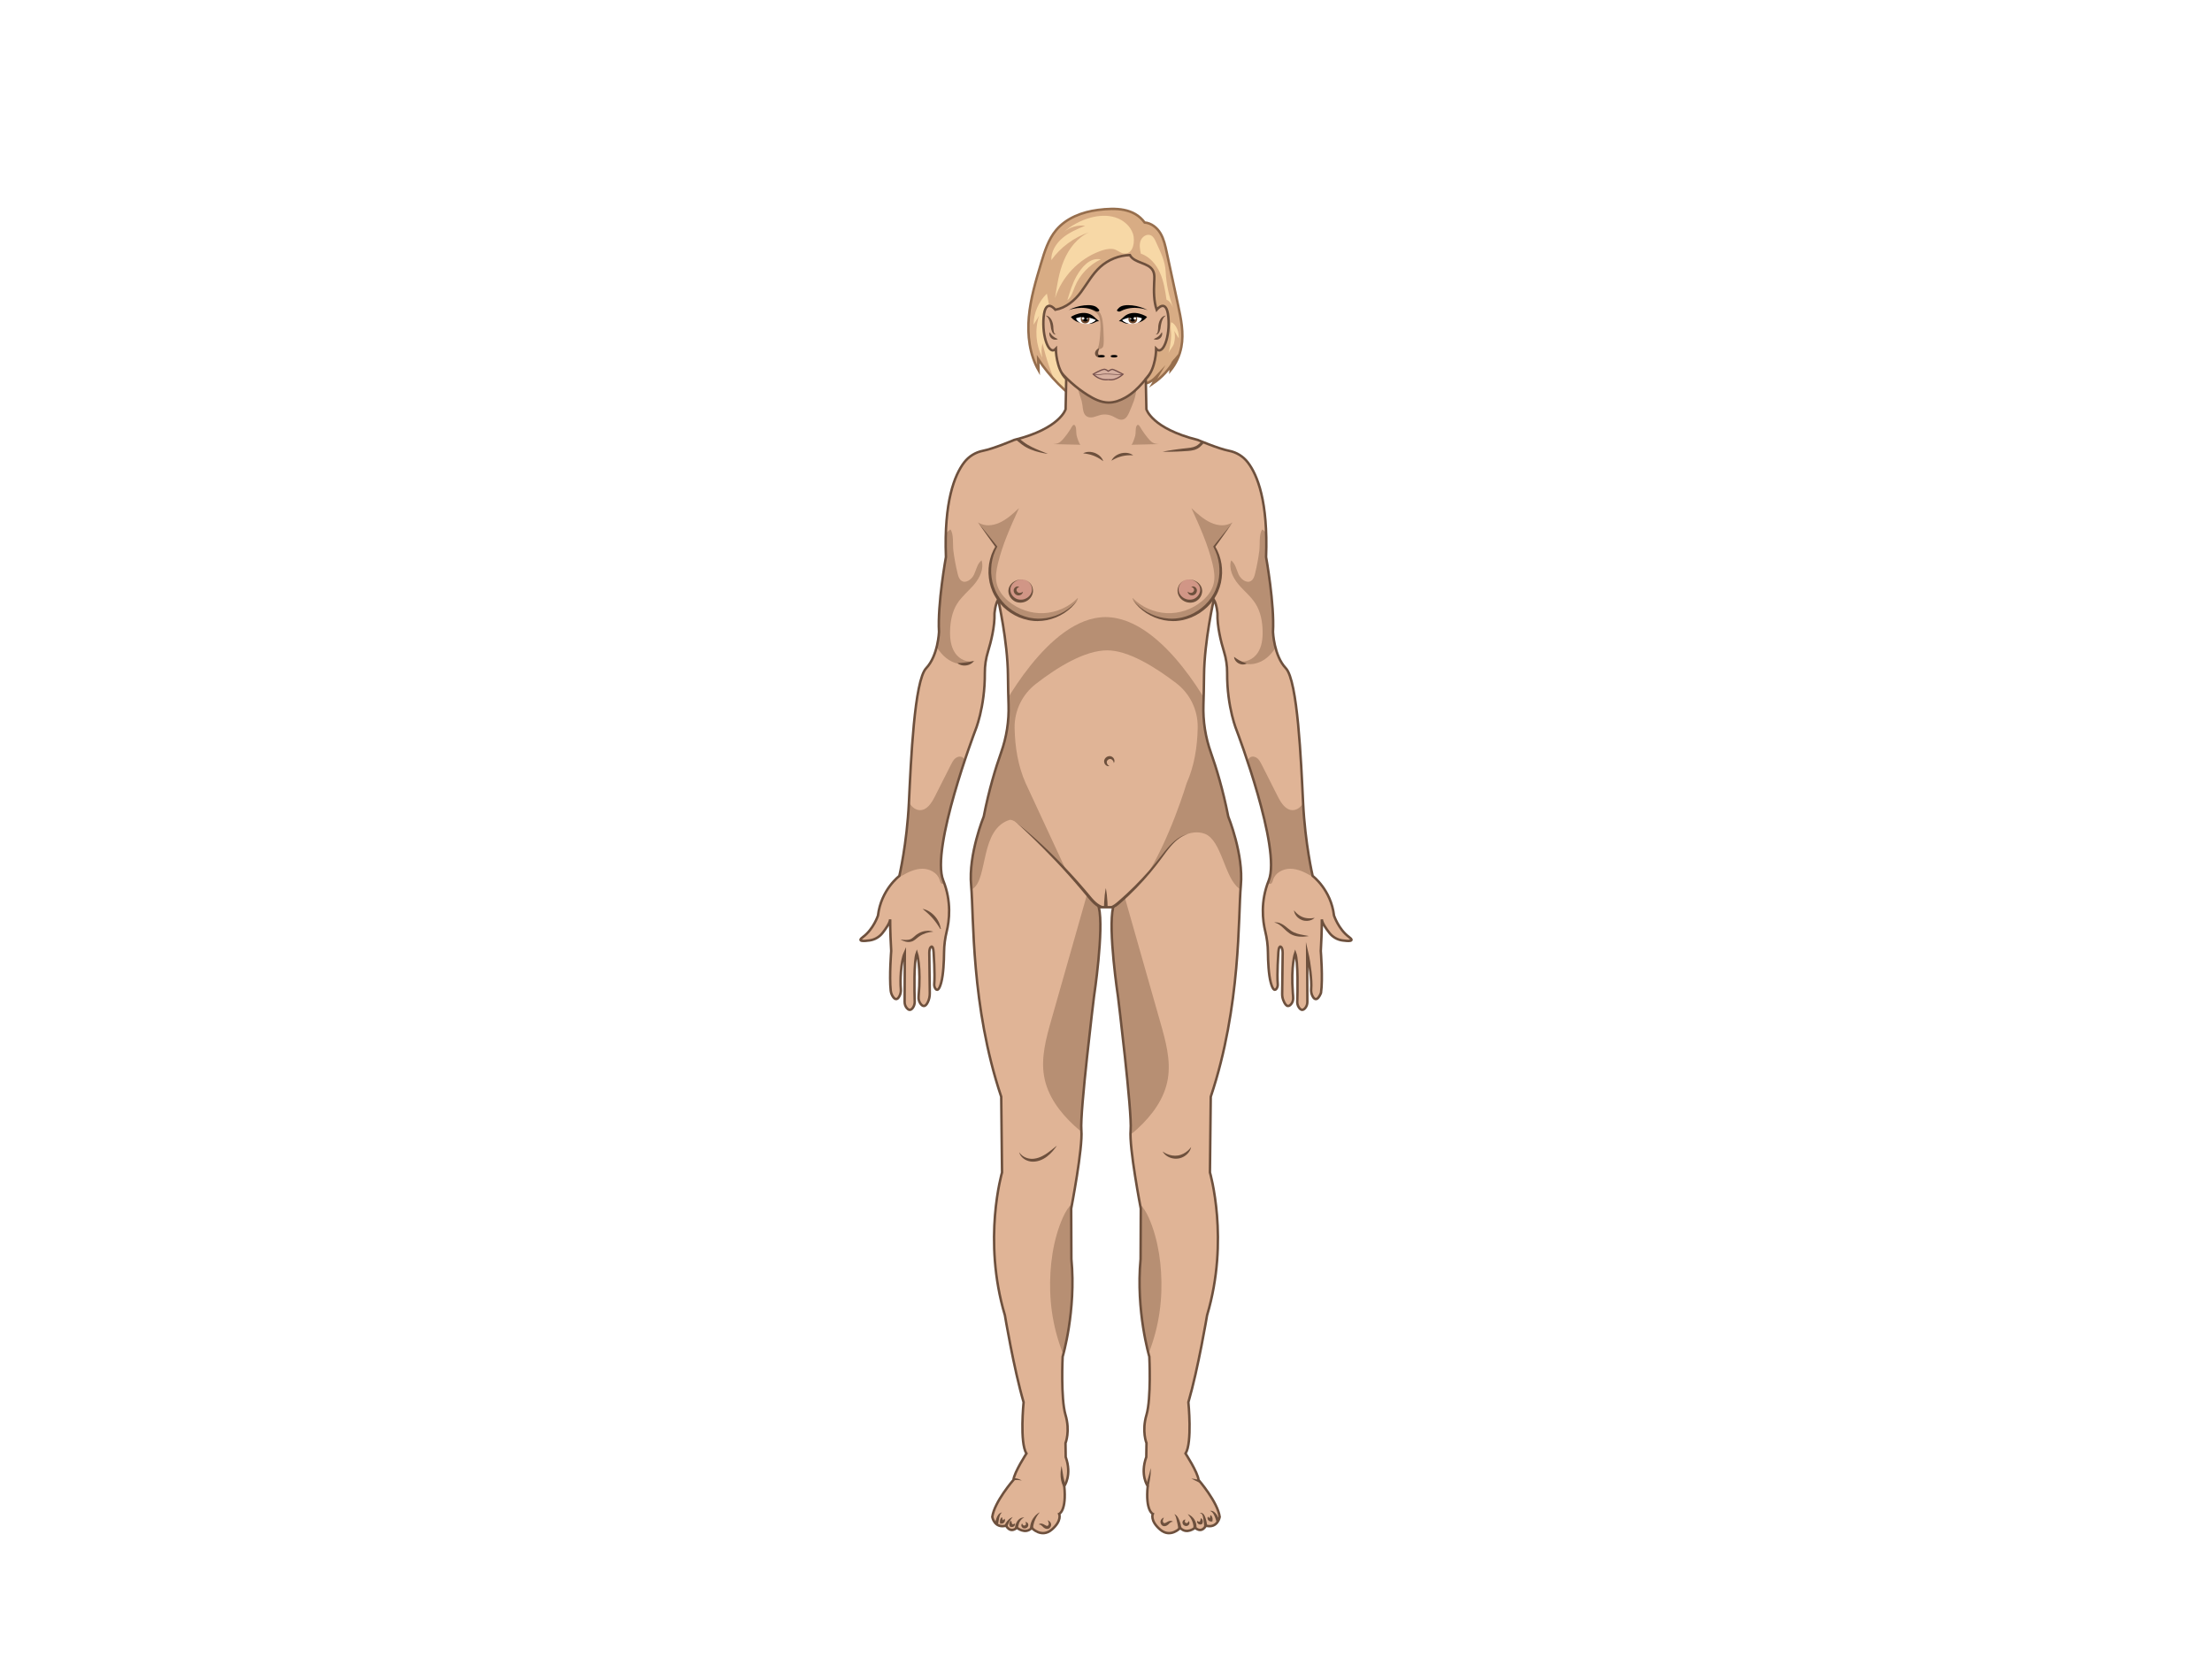 <?xml version="1.0" encoding="utf-8"?>
<!-- Generator: Adobe Illustrator 19.0.0, SVG Export Plug-In . SVG Version: 6.00 Build 0)  -->
<svg version="1.1" id="Layer_1" xmlns="http://www.w3.org/2000/svg" xmlns:xlink="http://www.w3.org/1999/xlink" x="0px" y="0px"
	 viewBox="0 0 4096 3112" enable-background="new 0 0 4096 3112" xml:space="preserve">
<pattern  y="3112" width="89" height="89" patternUnits="userSpaceOnUse" id="New_Pattern_Swatch_2" viewBox="0 -89 89 89" overflow="visible">
	<g>
		<polygon fill="none" points="0,-89 89,-89 89,0 0,0 		"/>
		<polygon fill="#AA8368" points="89,0 0,0 0,-89 89,-89 		"/>
	</g>
</pattern>
<pattern  y="3112" width="89" height="89" patternUnits="userSpaceOnUse" id="New_Pattern_Swatch_3" viewBox="0 -89 89 89" overflow="visible">
	<g>
		<polygon fill="none" points="0,0 89,0 89,-89 0,-89 		"/>
		<polygon fill="#6D503D" points="89,0 0,0 0,-89 89,-89 		"/>
	</g>
</pattern>
<g id="Female_Body">
	<g>
		<defs>
			<path id="SVGID_1_" d="M2119.54,412.05c12.2,0.9,23.12,9.62,29.34,20.16c6.22,10.53,8.88,22.73,11.46,34.68
				c7.01,32.55,14.02,65.09,21.03,97.64c5.54,25.74,11.1,52.32,6.16,78.18c-3.03,15.86-10.04,30.94-20.2,43.49
				c0.24-7.22,3.04-14.32,7.79-19.76c-9.73,17.51-23.64,32.67-40.25,43.85c3.32-5.48,6.63-10.96,9.95-16.44
				c-4.97,5.33-10.09,10.78-16.65,13.97s-14.95,3.65-20.75-0.76c-9.39-7.16-7.11-21.82-2.63-32.75
				c7.89-19.24,19.76-36.84,34.64-51.38c4.81-4.7,10.34-9.95,10.29-16.68c-0.07-9.47-10.53-14.7-17.62-20.97
				c-9.76-8.64-14.17-21.62-19.98-33.29c-5.82-11.67-14.91-23.47-27.83-25.19c-13.18-1.75-25.01,7.51-35.07,16.2
				c-25.84,22.32-51.67,44.64-77.51,66.96c-5.42,4.68-11.2,9.99-12.24,17.07c-1.04,7.04,3.03,13.95,8.32,18.72
				s11.76,7.97,17.58,12.06c28.02,19.67,37.25,61.75,20.05,91.34c-32.72-22.31-61.07-50.99-83-83.96c0.25,6.88,0.5,13.76,0.74,20.64
				c-16.84-29.58-21.05-65.01-18.02-98.91c3.03-33.9,12.87-66.78,22.65-99.38c6.49-21.65,13.33-43.94,27.81-61.29
				c18.86-22.58,48.45-33.75,77.64-37.47C2066.3,384.57,2099.72,385.24,2119.54,412.05z"/>
		</defs>
		<use xlink:href="#SVGID_1_"  overflow="visible" fill="#D8AC84"/>
		<clipPath id="SVGID_2_">
			<use xlink:href="#SVGID_1_"  overflow="visible"/>
		</clipPath>
		<g clip-path="url(#SVGID_2_)">
			<g>
				<path fill="#F7D8A6" d="M2098.03,433.25c-4.75-14.79-17.97-25.91-32.78-30.6c-14.8-4.69-30.96-3.56-45.95,0.49
					c-18.39,4.97-35.59,14.28-49.81,26.96c10.89-9.28,25.74-13.75,39.95-12.04c-14.69,6.11-29.62,12.38-41.81,22.59
					c-12.19,10.22-21.44,25.18-20.88,41.08c17.15-23.89,41.96-42.19,69.84-51.55c-21.73,9.91-37.34,30.22-46.56,52.25
					c-9.22,22.03-12.81,45.94-16.32,69.57c12.56-39.29,43.83-72.13,82.45-86.61c7.79-2.92,16.59-5.46,25-4.19
					c7.71,1.16,14.19,8.57,21.78,8.46C2099.63,469.44,2101.85,445.14,2098.03,433.25z"/>
				<path fill="#F7D8A6" d="M2140.47,448.05c-2.18-4.87-4.74-10.14-9.61-12.32c-7.32-3.28-16.1,2.68-18.82,10.23
					c-2.72,7.55-1.13,15.88,0.48,23.74c16.26,5.56,28.4,19.76,35.42,35.44c7.02,15.68,9.62,32.93,12.14,49.93
					c6.1,2.33,9.49,8.59,12,14.39c-7.52-21.18-12.46-43.76-13.59-66.24C2157.46,482.66,2148.89,466.9,2140.47,448.05z"/>
				<path fill="#F7D8A6" d="M2163.6,654.72c2.98-10.9,4.66-22.14,5.03-33.43c0.25-7.69-2.3-17.61,0.03-24.57
					c10.04,3.76,15.14,20.06,13.99,29.91c-2.92-4.43-5.4-9.22-8.18-13.78c1.57,7.63,1.54,15.45-0.52,22.99
					C2172.04,642.82,2165.3,648.5,2163.6,654.72z"/>
				<path fill="#F7D8A6" d="M1958.47,717.7c-12.08-26.26-21.46-53.76-27.97-81.93c-2.33,8.65-2.47,17.89-0.4,26.61
					c-12.15-23.7-14.34-52.31-5.94-77.58c-3.43,5.52-6.86,11.04-10.28,16.57c0.08-21.45,9.17-42.72,24.62-57.6
					c3.58,18.5,7.15,36.99,10.73,55.49c2.05,10.58,4.18,21.39,9.62,30.69c6.68,11.42,17.71,19.49,27.2,28.71
					c14.46,14.05,25.92,31.72,30.11,51.45c4.18,19.72,0.45,41.55-12.23,57.22c-4.68,5.78-11.68,10.99-18.96,9.44
					c-7.74-1.65-11.86-9.91-14.9-17.22c-5.64-13.57-11.28-27.15-16.92-40.72c3.98-2.05,9.52,0.02,11.16,4.19"/>
				<path fill="#F7D8A6" d="M1993.6,511.11c-7.92,13.99-12.58,29.54-17.18,44.94c7.51-5.9,10.16-15.86,13.74-24.71
					c8.98-22.21,26.58-40.82,48.26-51.02C2018.08,476.22,2002.72,495.02,1993.6,511.11z"/>
			</g>
		</g>
		<use xlink:href="#SVGID_1_"  overflow="visible" fill="none" stroke="#966E4D" stroke-width="4.52" stroke-miterlimit="10"/>
	</g>
	<g>
		<defs>
			<path id="SVGID_3_" d="M2141.82,573.66c0.62-0.77,18.32-22.5,21.65,13.58c3.39,36.72-10.17,72.31-22.6,58.75
				c0,0,0,37.29-19.21,55.93l1.13,55.93c0,0,9.98,35.78,95.1,56.87c0,0,38.6,16.42,57.96,20.15c13.81,2.66,26.22,10.35,34.77,21.52
				c17.94,23.44,37.63,72.68,33.81,175.27c0,0,15.82,87.39,12.8,138.6c0,0,1.69,44.07,23.73,67.23
				c22.03,23.16,28.25,172.31,32.01,249.14c3.77,76.83,17.71,135.59,17.71,135.59s33.9,25.42,39.55,73.44
				c0,0,8.47,25.42,27.68,39.55c11.74,8.63-0.86,8.12-12.43,6.41c-9.36-1.38-17.85-6.32-23.7-13.76c-6.28-8-13.52-18.51-14.15-25.23
				c0,0,0.37,18.64-1.89,58.56c0,0,4.15,52.35,0.38,77.59c0,0-7.4,20.49-15.27,6.8c-2.49-4.33-3.42-9.37-2.95-14.34
				c1.37-14.41-2.88-47.28-7.4-66.66l0.35,90.97c0.02,4.15-1.32,8.24-4.01,11.4c-3.09,3.64-7.62,5.9-12.36-2.31
				c-1.63-2.83-2.39-6.09-2.29-9.35c0.51-16.29,1.91-75.13-3.92-90.33c0,0-8.14,22.43-4.33,74.01c0.5,6.79,1.82,13.55-2.03,19.17
				c-4.13,6.02-10.01,9.21-15.79-6.23c-1.32-3.53-1.94-7.28-1.9-11.05l0.88-74.77c0,0,0.57-10.54-3.57-12.8
				c-4.15-2.26-4.52,12.62-4.52,12.62s-2.55,36.83-1.03,56.84c0.21,2.81-0.47,5.66-2.06,7.99c-2.43,3.56-6.49,5.27-10.85-10.98
				c-4.04-15.07-5.1-39.07-5.28-56.57c-0.13-12.84-1.82-25.61-4.86-38.09c-4.83-19.81-9.29-55.58,6.38-94.4
				c23.73-58.75-58.75-276.26-58.75-276.26s-18.74-43.58-18.25-108.54c0.1-13.25-1.95-26.41-5.84-39.08
				c-5.64-18.37-12.76-46.63-12.07-70.45c0,0-1.13-16.95-6.78-25.99c0,0-17.51,76.83-18.08,140.11
				c-0.19,21.09-0.63,39.55-1.13,54.78c-0.99,30.11,3.7,60.12,13.78,88.51c9.86,27.77,22.43,68.58,32.17,118.47
				c0,0,28.62,70.05,23.34,127.29c-5.27,57.25,0.76,222.97-55.74,391.7l-1.5,140.11c0,0,36.53,124.29-5.28,264.4
				c0,0-16.58,99.43-34.65,161.2c0,0,7.54,75.32-5.27,94.91c0,0,22.6,34.64,24.1,48.96c0,0,35.4,40.68,39.17,68.55
				c0,0-3.77,21.84-25.61,16.19c0,0-7.15,15.06-19.97,3.76c0,0-15.43,13.19-27.49,0.38c0,0-18.08,19.58-37.29,3.01
				c-19.21-16.56-13.56-28.99-13.56-28.99s-13.93-5.65-9.41-51.6c0,0-14.69-19.97-2.64-53.86l0.38-25.6c0,0-9.04-21.85,0-52.36
				c9.04-30.51,5.27-107.71,5.27-107.71s-25.23-84.74-16.19-180.78l0.37-93.41c0,0-21.84-112.99-18.82-145.37
				c3.01-32.39-23.35-247.07-23.35-247.07s-18.84-124.29-9.04-165.72h-26.43c9.8,41.43-9.04,165.72-9.04,165.72
				s-26.36,214.68-23.34,247.07c3.01,32.38-18.84,145.37-18.84,145.37l0.37,93.41c9.04,96.04-16.19,180.78-16.19,180.78
				s-3.76,77.21,5.28,107.71c9.04,30.51,0,52.36,0,52.36l0.37,25.6c12.06,33.9-2.63,53.86-2.63,53.86
				c4.52,45.95-9.42,51.6-9.42,51.6s5.65,12.43-13.56,28.99c-19.21,16.58-37.29-3.01-37.29-3.01c-12.04,12.8-27.49-0.38-27.49-0.38
				c-12.8,11.3-19.97-3.76-19.97-3.76c-21.84,5.65-25.6-16.19-25.6-16.19c3.76-27.87,39.16-68.55,39.16-68.55
				c1.51-14.32,24.11-48.96,24.11-48.96c-12.81-19.59-5.28-94.91-5.28-94.91c-18.08-61.77-34.65-161.2-34.65-161.2
				c-41.81-140.11-5.27-264.4-5.27-264.4l-1.51-140.11c-56.49-168.73-50.46-334.45-55.74-391.7
				c-5.28-57.24,23.35-127.29,23.35-127.29c9.74-49.89,22.3-90.7,32.16-118.48c10.08-28.39,14.77-58.4,13.78-88.5
				c-0.5-15.23-0.94-33.69-1.13-54.78c-0.56-63.27-18.08-140.11-18.08-140.11c-5.65,9.04-6.78,25.99-6.78,25.99
				c0.69,23.82-6.43,52.08-12.07,70.45c-3.89,12.67-5.94,25.83-5.84,39.08c0.49,64.96-18.25,108.54-18.25,108.54
				s-82.48,217.5-58.75,276.26c15.68,38.82,11.22,74.6,6.38,94.4c-3.04,12.48-4.73,25.24-4.86,38.08
				c-0.18,17.51-1.24,41.51-5.29,56.58c-4.36,16.24-8.42,14.54-10.85,10.98c-1.59-2.33-2.27-5.17-2.06-7.99
				c1.52-20.01-1.02-56.84-1.02-56.84s-0.38-14.88-4.52-12.62c-4.15,2.26-3.58,12.8-3.58,12.8l0.86,73.26
				c0.07,5.69-1.07,11.36-3.54,16.49c-5.13,10.66-10.2,7.85-13.91,2.6c-2.61-3.69-3.66-8.27-3.26-12.78
				c4.94-56.05-3.31-80.7-3.31-80.7c-5.76,15.03-4.45,72.69-3.92,89.75c0.13,4.14-0.97,8.25-3.35,11.63
				c-4.35,6.16-8.43,3.97-11.29,0.61c-2.69-3.16-4.03-7.25-4.01-11.4l0.35-90.97c-7.68,16.8-8.78,52.48-7.38,66.8
				c0.46,4.7-0.4,9.46-2.64,13.61c-4.72,8.76-9.29,5.01-12.25,0.47c-2.18-3.35-3.48-7.19-3.89-11.16
				c-2.76-26.46,0.93-73.12,0.93-73.12c-2.26-39.92-1.89-58.56-1.89-58.56c-0.63,6.71-7.87,17.23-14.15,25.23
				c-5.85,7.44-14.33,12.38-23.7,13.76c-11.57,1.7-24.17,2.22-12.43-6.41c19.21-14.12,27.68-39.55,27.68-39.55
				c5.65-48.02,39.55-73.44,39.55-73.44s13.94-58.75,17.71-135.59c3.76-76.83,9.98-225.98,32.01-249.14
				c22.03-23.16,23.73-67.23,23.73-67.23c-3.01-51.22,12.81-138.6,12.81-138.6c-3.82-102.59,15.87-151.82,33.81-175.27
				c8.55-11.17,20.96-18.85,34.77-21.52c19.36-3.73,57.97-20.15,57.97-20.15c85.11-21.08,95.09-56.87,95.09-56.87l1.13-55.93
				c-19.21-18.64-19.21-55.93-19.21-55.93c-12.43,13.56-25.99-22.03-22.6-58.75c3.33-36.08,21.03-14.35,21.65-13.58
				c19.23-3.3,36.03-17.08,47.57-32.81s21.02-33.28,35.47-46.38c14.95-13.55,34.84-21.53,55.01-22.07
				c8.26,15.55,34.51,13.31,42.73,28.88c3.47,6.58,2.57,14.49,2.22,21.92C2136.41,539.42,2136.52,558.33,2141.82,573.66z"/>
		</defs>
		<use xlink:href="#SVGID_3_"  overflow="visible" fill="#E0B496"/>
		<clipPath id="SVGID_4_">
			<use xlink:href="#SVGID_3_"  overflow="visible"/>
		</clipPath>
		<g opacity="0.76" clip-path="url(#SVGID_4_)">
			<path fill="url(#New_Pattern_Swatch_2)" d="M1976.09,1616.01c0,0-35.64-38.42-45.67-47.03c-10.39-8.92-48.77-54.61-61.49-50.42
				c-54.04,17.81-39.56,106.73-66.62,126.72c-3.16,2.35-7.26,4.36-10.91,2.86c-4.17-1.71-5.39-6.93-6.02-11.4
				c-13.09-93.38-14.64-191.43,20.92-278.76c2.88-7.09,6.24-14.39,12.36-19c5.72-4.32,14.29,4.77,19.42-0.24
				c2.03-1.98,4.06-4.11,6.08-6.32c6.54-13.16,96.32-189.57,202.85-189.57c110.68,0,201.69,183.79,201.69,183.79
				s-2.23-2.26-6.3-6.17c5.22,6.72,10.65,12.92,16.1,18.26c5.12,5.01,13.7-4.08,19.42,0.24c6.12,4.61,9.47,11.91,12.36,19
				c35.56,87.32,34.01,185.38,20.92,278.76c-0.64,4.47-1.85,9.69-6.02,11.4c-3.64,1.5-7.75-0.51-10.92-2.86
				c-27.06-19.98-31.82-88.94-63.2-101.07c-12.77-4.93-27.5-2.68-39.74,3.44c-12.24,6.14-19.29,13.92-28.44,24.1
				c-31.19,34.71-13.42,22.22-43.22,54.99c45.67-68.92,77.69-176.32,77.69-176.32c14.17-31.87,19.78-67.03,20.43-101.9
				c0.01-0.54,0.02-1.09,0.03-1.63c0.44-31.96-14.3-62.27-39.7-81.67c-39.84-30.45-89.21-60.79-127.77-60.79
				c-41.49,0-91.76,30.76-132.33,62.22c-25.1,19.46-39.76,49.58-39.23,81.34c0,0.18,0.01,0.35,0.01,0.53
				c0.65,34.87,6.27,70.04,20.43,101.9L1976.09,1616.01z"/>
			<path fill="url(#New_Pattern_Swatch_2)" d="M2034.68,576.77c4.38,4.52,6,11,6.95,17.22c1.59,10.37,1.86,20.88,2.12,31.37
				c0.11,4.22,0.21,8.45-0.25,12.65c-0.21,1.94-0.59,3.95-1.8,5.47c-1.58,1.98-4.2,2.7-6.59,3.54s-4.95,2.16-5.71,4.57
				c5.65-8.27,6.64-18.77,7.45-28.75c0.69-8.45,1.38-16.95,0.67-25.41c-0.53-6.31-2.05-12.97-6.6-17.37
				c-1.62-1.56-15.12-8.59-13.48-10.48c1.15-1.32,7.4,1.39,8.85,1.95C2029.39,572.72,2032.35,574.37,2034.68,576.77z"/>
			<path fill="url(#New_Pattern_Swatch_2)" d="M1810.69,967.42c12.82,7.74,26.93,6.63,40.54,0.4s24.8-16.65,35.73-26.89
				c-15.35,33.7-30.79,67.68-39.3,103.72c-2.74,11.62-4.75,23.78-2.16,35.44c2.92,13.14,11.49,24.46,21.77,33.15
				c18.02,15.25,41.9,23.38,65.48,22.29c23.58-1.09,46.61-11.38,63.15-28.22c0,0,1.24,4.92-12.46,17.02l-13.61,10.36l-25.85,10.59
				l-32.34,1.98l-38.7-12.99l-26.69-27.26l-11.58-24.15l-3.2-31.59l5.27-23.35l7.34-14.31l-0.56-3.01l-18.64-24.86L1810.69,967.42z"
				/>
			<path fill="url(#New_Pattern_Swatch_2)" d="M2282.35,967.42c-12.82,7.74-26.93,6.63-40.54,0.4
				c-13.62-6.23-24.8-16.65-35.73-26.89c15.35,33.7,30.79,67.68,39.3,103.72c2.74,11.62,4.75,23.78,2.16,35.44
				c-2.92,13.14-11.5,24.46-21.77,33.15c-18.02,15.25-41.9,23.38-65.48,22.29c-23.58-1.09-46.61-11.38-63.15-28.22
				c0,0-1.24,4.92,12.46,17.02l13.61,10.36l25.85,10.59l32.34,1.98l38.7-12.99l26.69-27.26l11.58-24.15l3.2-31.59l-5.27-23.35
				l-7.34-14.31l0.56-3.01l18.64-24.86L2282.35,967.42z"/>
			<path fill="url(#New_Pattern_Swatch_2)" d="M2004.27,749.72c1.05,7.87,1.38,17.28,8.12,21.46c3.7,2.29,8.42,2.23,12.66,1.23
				c4.24-0.99,8.24-2.82,12.47-3.84c7.6-1.85,15.83-1.01,22.89,2.35c6,2.85,12.01,7.58,18.5,6.15c6.07-1.34,9.62-7.55,12.03-13.28
				c6.54-15.5,12.32-27.26,13.2-44.06c-5.51,5.4-12.43,8.87-17.94,14.26c-5.41,5.3-11.86,6.94-18.64,10.31
				c-12.51,6.21-25.31,1.86-38.13-3.67c-12.81-5.53-22.15-15.24-33.73-22.27c1.16,4.45,3.07,12.24,4.81,16.74
				C2002.34,739.8,2003.61,744.72,2004.27,749.72z"/>
			<path fill="url(#New_Pattern_Swatch_2)" d="M2001.08,823.7c-17.15-0.41-34.29-0.82-51.44-1.23c4.5-0.33,8.54-0.69,12.09-3.04
				c3.55-2.35,6.42-5.58,9.11-8.88c4.11-5.04,7.92-10.32,11.39-15.82c1.9-3,5.66-12.25,9.13-5.46c2.18,4.26,0.98,12.65,2.32,17.62
				C1994.29,809.13,1998.46,823.64,2001.08,823.7z"/>
			<path fill="url(#New_Pattern_Swatch_2)" d="M2094.7,823.7c17.15-0.41,34.29-0.82,51.44-1.23c-4.5-0.33-8.54-0.69-12.09-3.04
				c-3.55-2.35-6.42-5.58-9.11-8.88c-4.11-5.04-7.92-10.32-11.39-15.82c-1.9-3-5.66-12.25-9.13-5.46
				c-2.18,4.26-0.98,12.65-2.32,17.62C2101.48,809.13,2097.31,823.64,2094.7,823.7z"/>
			<path fill="url(#New_Pattern_Swatch_2)" d="M1773.27,1062.36c1.23,5.05,2.89,10.55,7.26,13.37c8.34,5.39,19.13-2.98,23.27-12.01
				c4.14-9.02,5.93-19.9,13.79-25.96c4.77,15.38-3.09,31.94-13.42,44.28s-23.35,22.51-31.89,36.16
				c-9.22,14.72-12.52,32.45-12.99,49.81c-0.39,14.27,1.23,29.25,9.15,41.13s23.6,19.5,36.93,14.41
				c-13.88,9.87-33.76,7.9-48.14-1.24s-24.02-24.15-31.05-39.67c-14.87-32.81-18.93-70-13.24-105.45
				c5.12-31.88,19.86-76.51,46.84-96.71c6.56,7.54,4.22,28.78,5.56,39.18C1767.19,1034.03,1769.84,1048.29,1773.27,1062.36z"/>
			<path fill="url(#New_Pattern_Swatch_2)" d="M1668.56,1359.54c-1.75,36.48,1.37,73.19,9.26,108.86
				c1.58,7.17,3.42,14.45,7.41,20.61c3.99,6.16,10.54,11.11,17.88,11.35c13.15,0.43,21.85-13.06,27.78-24.8
				c10.03-19.86,20.07-39.72,30.1-59.58c2.08-4.11,4.24-8.33,7.72-11.34s8.66-4.55,12.79-2.51c6.51,3.21,6.61,12.33,5.51,19.5
				c-10.53,68.84-43.56,135.35-36.58,204.64c0.47,4.69-1.06,11.58-5.68,10.62c-3.05-0.64-3.96-4.42-4.85-7.41
				c-3.86-12.96-18.22-20.58-31.75-20.57c-13.52,0.01-26.27,6.07-37.98,12.84c-7.5,4.33-16.97,9.04-24.22,4.28
				c6.85-4.78,13.83-9.69,18.72-16.46c4.89-6.77,7.37-15.88,4.24-23.62c-2.71-6.71-8.98-11.19-13.66-16.71
				c-7.71-9.11-11.09-21.23-11.82-33.15c-0.73-11.91,0.95-23.82,2.26-35.68c3.36-30.41,4.28-61.09,2.73-91.65
				c-0.53-10.43-1.33-21,0.83-31.21c2.16-10.21,7.8-20.24,17.08-25.02"/>
			<path fill="url(#New_Pattern_Swatch_2)" d="M2324.01,1062.36c-1.23,5.05-2.89,10.55-7.26,13.37
				c-8.34,5.39-19.13-2.98-23.27-12.01s-5.93-19.9-13.79-25.96c-4.77,15.38,3.09,31.94,13.42,44.28s23.35,22.51,31.89,36.16
				c9.22,14.72,12.52,32.45,12.99,49.81c0.39,14.27-1.23,29.25-9.15,41.13c-7.92,11.88-23.6,19.5-36.93,14.41
				c13.88,9.87,33.76,7.9,48.14-1.24c14.37-9.14,24.02-24.15,31.05-39.67c14.87-32.81,18.93-70,13.24-105.45
				c-5.12-31.88-19.86-76.51-46.84-96.71c-6.56,7.54-4.22,28.78-5.56,39.18C2330.09,1034.03,2327.44,1048.29,2324.01,1062.36z"/>
			<path fill="url(#New_Pattern_Swatch_2)" d="M2428.72,1359.54c1.75,36.48-1.37,73.19-9.26,108.86
				c-1.58,7.17-3.42,14.45-7.41,20.61c-3.99,6.16-10.54,11.11-17.88,11.35c-13.15,0.43-21.85-13.06-27.78-24.8
				c-10.03-19.86-20.07-39.72-30.1-59.58c-2.08-4.11-4.24-8.33-7.72-11.34s-8.66-4.55-12.79-2.51c-6.51,3.21-6.61,12.33-5.51,19.5
				c10.53,68.84,43.56,135.35,36.58,204.64c-0.47,4.69,1.06,11.58,5.68,10.62c3.05-0.64,3.96-4.42,4.85-7.41
				c3.86-12.96,18.22-20.58,31.75-20.57c13.52,0.01,26.27,6.07,37.98,12.84c7.5,4.33,16.97,9.04,24.22,4.28
				c-6.85-4.78-13.83-9.69-18.72-16.46c-4.89-6.77-7.37-15.88-4.24-23.62c2.71-6.71,8.98-11.19,13.66-16.71
				c7.71-9.11,11.09-21.23,11.82-33.15c0.73-11.91-0.95-23.82-2.26-35.68c-3.36-30.41-4.28-61.09-2.73-91.65
				c0.53-10.43,1.33-21-0.83-31.21c-2.16-10.21-7.8-20.24-17.08-25.02"/>
			<path fill="url(#New_Pattern_Swatch_2)" d="M1933.22,1992.34c-5.75-34.56,3.92-69.61,13.49-103.31
				c20.15-70.93,46.89-164.81,67.05-235.73c2.9,8.92,13.56,18.08,19.96,24.48c6.63,6.63,15.88,12.22,23.46,17.75
				c12.43,9.06,10.62,27.77,7.83,42.9c-14.64,79.27-20.4,160.17-17.27,240.72c0.8,20.49,2.17,40.96,4.12,61.37
				c1.45,15.16,9.21,38.53,3.25,53.04c-13.93,33.9-48.91,6.64-65.1-8.21C1962.79,2060.39,1939.41,2029.6,1933.22,1992.34z"/>
			<path fill="url(#New_Pattern_Swatch_2)" d="M1983.49,2539.26c4.24,7.88,9.46,16.17,17.9,19.15
				c17.24,6.07,32.32-13.12,39.51-29.92c37.35-87.25,38.17-190.99,0.72-278.41c-19.88-46.41-53.97-39.32-73.53,4.81
				c-18.51,41.75-24.83,91.27-23.44,136.55C1946.22,2442.8,1959.13,2493.94,1983.49,2539.26z"/>
			<path fill="url(#New_Pattern_Swatch_2)" d="M2162.49,1997.99c5.75-34.56-3.92-69.61-13.49-103.31
				c-20.15-70.93-46.89-164.81-67.05-235.73c-2.9,8.92-13.56,18.08-19.96,24.48c-6.63,6.63-15.88,12.22-23.46,17.75
				c-12.43,9.06-10.62,27.77-7.83,42.9c14.64,79.27,20.4,160.17,17.27,240.72c-0.8,20.49-2.17,40.96-4.12,61.37
				c-1.45,15.16-9.21,38.53-3.25,53.04c13.93,33.9,48.91,6.64,65.1-8.21C2132.91,2066.04,2156.29,2035.25,2162.49,1997.99z"/>
			<path fill="url(#New_Pattern_Swatch_2)" d="M2111.65,2539.26c-4.24,7.88-9.46,16.17-17.9,19.15
				c-17.24,6.07-32.32-13.12-39.51-29.92c-37.35-87.25-38.17-190.99-0.72-278.41c19.88-46.41,53.97-39.32,73.53,4.81
				c18.51,41.75,24.83,91.27,23.44,136.55C2148.92,2442.8,2136,2493.94,2111.65,2539.26z"/>
		</g>
		<path clip-path="url(#SVGID_4_)" fill="#D19686" d="M1885.42,1111.51l14.5-1.69l9.13-5.84l2.73-10.92l-1.88-9.32
			c0,0-9.32-16.76-28.34-8.19l-6.97,4.52l-4.99,9.04l0.09,12.71l11.3,9.7H1885.42z"/>
		<path clip-path="url(#SVGID_4_)" fill="#D19686" d="M2207.82,1111.51l-14.5-1.69l-9.13-5.84l-2.73-10.92l1.88-9.32
			c0,0,9.32-16.76,28.34-8.19l6.97,4.52l4.99,9.04l-0.09,12.71l-11.3,9.7H2207.82z"/>
		<g clip-path="url(#SVGID_4_)">
			<g>
				<path fill="url(#New_Pattern_Swatch_3)" d="M1848.84,800.03c0,0,0.38-0.13,1.1-0.37c0.35-0.13,0.8-0.25,1.34-0.38
					c0.27-0.07,0.56-0.14,0.88-0.21c0.31-0.05,0.65-0.1,1-0.16c1.42-0.23,3.18-0.37,5.19-0.25c2.02,0.1,4.3,0.42,6.71,1.08
					c2.41,0.64,4.97,1.57,7.54,2.82c1.3,0.61,2.56,1.31,3.89,2.09c1.21,0.71,2.55,1.57,3.8,2.43c2.54,1.72,5.03,3.63,7.51,5.57
					c2.48,1.93,4.93,3.92,7.43,5.76c1.23,0.93,2.52,1.86,3.73,2.67c0.66,0.44,1.33,0.87,1.99,1.31c0.64,0.4,1.28,0.79,1.91,1.18
					c2.59,1.54,5.23,3,7.84,4.3c2.62,1.29,5.2,2.49,7.68,3.57c2.49,1.07,4.84,2.09,7.05,2.99c2.21,0.9,4.24,1.72,6.04,2.45
					c1.81,0.71,3.38,1.38,4.68,1.91c2.59,1.08,4.06,1.75,4.06,1.75s-0.4-0.06-1.15-0.16c-0.74-0.12-1.84-0.26-3.22-0.51
					c-1.38-0.24-3.07-0.52-4.98-0.92c-1.92-0.39-4.09-0.83-6.42-1.44c-4.7-1.13-10.14-2.75-15.8-5.09
					c-2.83-1.18-5.69-2.54-8.54-4.14c-0.71-0.41-1.43-0.83-2.15-1.24c-0.67-0.42-1.34-0.85-2.01-1.27
					c-1.44-0.95-2.75-1.86-4.07-2.85c-2.62-1.97-5.1-4.02-7.5-6.04c-2.4-2.01-4.72-3.99-7.01-5.79c-1.15-0.92-2.24-1.71-3.43-2.59
					c-1.09-0.78-2.24-1.55-3.35-2.24c-2.24-1.38-4.44-2.57-6.55-3.48c-2.12-0.89-4.13-1.57-5.96-2.01
					c-1.83-0.43-3.47-0.69-4.84-0.76c-0.69-0.06-1.3-0.07-1.83-0.07c-0.54-0.02-1-0.01-1.38,0.02
					C1849.24,800.01,1848.84,800.03,1848.84,800.03z"/>
			</g>
			<g>
				<path fill="url(#New_Pattern_Swatch_3)" d="M2005.69,839.56c0,0,0.15-0.08,0.44-0.24c0.29-0.14,0.71-0.38,1.25-0.61
					c0.53-0.26,1.21-0.53,2.03-0.77c0.41-0.13,0.85-0.25,1.32-0.39c0.47-0.12,0.95-0.19,1.47-0.3c0.51-0.09,1.06-0.2,1.62-0.26
					c0.56-0.05,1.14-0.09,1.75-0.13c0.61-0.06,1.22-0.04,1.85-0.02c0.63,0.01,1.28,0.04,1.94,0.09c1.31,0.16,2.67,0.31,4.01,0.67
					c1.37,0.27,2.69,0.78,4.03,1.22c1.29,0.58,2.6,1.1,3.79,1.82c1.23,0.64,2.34,1.46,3.41,2.22c0.52,0.41,1.02,0.82,1.49,1.24
					c0.48,0.41,0.95,0.82,1.35,1.27c0.41,0.44,0.81,0.87,1.2,1.28c0.37,0.43,0.7,0.87,1.01,1.29c0.31,0.43,0.62,0.81,0.88,1.21
					c0.24,0.41,0.47,0.8,0.69,1.17c0.43,0.72,0.76,1.39,0.98,1.96c0.47,1.12,0.68,1.78,0.68,1.78s-0.61-0.38-1.55-1.07
					c-0.45-0.36-1.06-0.75-1.72-1.19c-0.32-0.23-0.67-0.47-1.03-0.72c-0.37-0.24-0.76-0.48-1.17-0.74c-0.78-0.54-1.68-1.06-2.6-1.61
					c-0.45-0.29-0.93-0.56-1.43-0.82c-0.5-0.25-0.98-0.56-1.49-0.83c-1.05-0.5-2.08-1.07-3.19-1.55c-1.08-0.53-2.23-0.96-3.35-1.44
					c-1.15-0.41-2.28-0.87-3.44-1.21c-1.14-0.4-2.29-0.68-3.4-1.02c-0.56-0.14-1.12-0.27-1.66-0.4c-0.54-0.15-1.08-0.27-1.61-0.37
					c-1.05-0.22-2.06-0.45-3-0.58c-0.48-0.09-0.93-0.17-1.36-0.25c-0.43-0.06-0.84-0.11-1.23-0.17c-0.78-0.12-1.49-0.25-2.09-0.28
					c-0.59-0.05-1.06-0.14-1.38-0.17C2005.86,839.59,2005.69,839.56,2005.69,839.56z"/>
			</g>
			<g>
				<path fill="url(#New_Pattern_Swatch_3)" d="M2058.1,853.13c0,0,0.08-0.16,0.23-0.46c0.16-0.29,0.37-0.74,0.69-1.27
					c0.16-0.27,0.31-0.57,0.52-0.88c0.21-0.32,0.46-0.64,0.73-1c0.26-0.36,0.56-0.73,0.88-1.13c0.32-0.38,0.69-0.74,1.06-1.14
					c0.38-0.39,0.77-0.8,1.21-1.19c0.44-0.38,0.92-0.76,1.4-1.16c0.48-0.42,1.01-0.77,1.56-1.14c0.54-0.37,1.11-0.74,1.7-1.09
					c1.2-0.65,2.45-1.34,3.81-1.84c1.32-0.59,2.75-0.95,4.15-1.38c1.44-0.28,2.87-0.63,4.32-0.72c1.43-0.2,2.86-0.16,4.23-0.15
					c0.68,0.04,1.36,0.1,2.01,0.17c0.65,0.07,1.29,0.13,1.91,0.28c0.61,0.13,1.21,0.26,1.78,0.38c0.57,0.14,1.11,0.33,1.63,0.49
					c0.51,0.18,1.01,0.33,1.47,0.51c0.45,0.21,0.88,0.4,1.28,0.58c0.4,0.19,0.77,0.36,1.1,0.54c0.33,0.18,0.63,0.38,0.89,0.55
					c1.07,0.67,1.63,1.11,1.63,1.11s-0.74,0.02-1.96-0.04c-0.6-0.05-1.34-0.04-2.17-0.04c-0.41-0.01-0.85-0.02-1.31-0.03
					c-0.46,0.01-0.94,0.03-1.44,0.04c-0.99-0.01-2.06,0.07-3.18,0.14c-0.56,0.02-1.13,0.07-1.71,0.14
					c-0.58,0.08-1.17,0.09-1.77,0.17c-1.19,0.19-2.42,0.32-3.65,0.57c-1.24,0.19-2.47,0.51-3.71,0.78
					c-1.22,0.35-2.46,0.63-3.65,1.04c-1.21,0.34-2.35,0.81-3.5,1.19c-0.56,0.21-1.1,0.47-1.64,0.67c-0.55,0.2-1.07,0.43-1.58,0.67
					c-1.02,0.46-2,0.89-2.87,1.36c-0.45,0.22-0.88,0.43-1.29,0.63c-0.4,0.22-0.77,0.42-1.13,0.62c-0.72,0.38-1.4,0.72-1.91,1.06
					c-0.52,0.33-0.97,0.55-1.26,0.72C2058.26,853.05,2058.1,853.13,2058.1,853.13z"/>
			</g>
			<g>
				<path fill="url(#New_Pattern_Swatch_3)" d="M2152.6,836.58c0,0,0.45-0.1,1.29-0.27c0.84-0.16,2.07-0.44,3.65-0.72
					c1.57-0.29,3.48-0.66,5.67-1.01c2.19-0.37,4.67-0.79,7.37-1.18c2.7-0.41,5.63-0.85,8.73-1.27c3.1-0.42,6.37-0.84,9.76-1.23
					c3.38-0.4,6.91-0.79,10.43-1.16c3.5-0.4,6.96-0.84,10.17-1.78c1.6-0.46,3.14-1.03,4.58-1.75l0.07-0.03l0.03-0.02
					c0.08-0.04-0.07,0.04-0.04,0.02l0.15-0.08l0.3-0.16l0.59-0.33c0.43-0.22,0.7-0.42,1.04-0.62c0.32-0.19,0.65-0.4,0.98-0.65
					c0.33-0.24,0.67-0.45,0.99-0.72c2.6-1.99,4.95-4.41,7.17-6.9c2.22-2.49,4.35-5.03,6.53-7.37l0.41-0.44
					c0.18-0.2,0.28-0.29,0.43-0.44c0.27-0.27,0.54-0.55,0.81-0.82c0.58-0.55,1.14-1.13,1.72-1.62c1.14-1.02,2.31-1.94,3.46-2.77
					c2.29-1.69,4.65-2.91,6.82-3.73c2.17-0.83,4.18-1.2,5.83-1.28c1.65-0.08,2.93,0.09,3.78,0.25c0.84,0.2,1.29,0.3,1.29,0.3
					s-0.46,0.01-1.31,0.02c-0.85,0.02-2.08,0.18-3.58,0.53c-1.5,0.38-3.24,1.09-5.09,2.13c-1.84,1.06-3.77,2.5-5.68,4.28
					c-0.95,0.9-1.91,1.87-2.84,2.94c-0.48,0.53-0.91,1.06-1.39,1.61c-0.24,0.3-0.48,0.59-0.72,0.89c-0.11,0.14-0.27,0.33-0.34,0.43
					l-0.35,0.45c-1.88,2.42-3.77,5.1-5.94,7.83c-1.07,1.37-2.23,2.75-3.49,4.09c-1.26,1.35-2.61,2.68-4.13,3.89
					c-0.36,0.32-0.77,0.59-1.16,0.89c-0.38,0.29-0.8,0.58-1.25,0.87c-0.43,0.28-0.9,0.6-1.27,0.8l-0.59,0.33l-0.3,0.17l-0.15,0.08
					l-0.25,0.13c-1.8,0.92-3.67,1.63-5.56,2.18c-3.79,1.07-7.59,1.51-11.21,1.8c-3.61,0.28-7.1,0.49-10.51,0.68
					c-3.41,0.2-6.7,0.35-9.83,0.47c-3.13,0.13-6.09,0.2-8.82,0.26c-2.73,0.08-5.24,0.1-7.46,0.11c-2.22,0.03-4.16,0-5.76-0.02
					c-1.6,0-2.86-0.06-3.71-0.08C2153.06,836.6,2152.6,836.58,2152.6,836.58z"/>
			</g>
			<g>
				<path fill="url(#New_Pattern_Swatch_3)" d="M1812.4,969.6l8.54,10.37l8.46,10.43l8.41,10.47l8.35,10.51l0.66,0.83l-0.55,1.02
					c-2.65,4.91-4.82,10.04-6.6,15.3c-1.66,5.31-2.87,10.73-3.63,16.23c-0.63,5.51-0.89,11.05-0.68,16.58
					c0.32,5.53,1.09,11.01,2.3,16.39c1.34,5.35,3.04,10.6,5.23,15.65l1.8,3.71l0.45,0.93l0.11,0.23l0.03,0.06
					c0.02,0.04-0.06-0.12-0.01-0.02l0.07,0.12l0.26,0.46l1.06,1.85c1.37,2.56,2.92,4.69,4.4,6.97c3.25,4.44,6.84,8.62,10.76,12.51
					c4,3.8,8.31,7.26,12.87,10.37c4.63,3.01,9.49,5.63,14.53,7.91c5.08,2.15,10.34,3.89,15.72,5.16c2.71,0.5,5.41,1.12,8.16,1.37
					l2.06,0.26l0.51,0.07l0.13,0.02c0.09,0.01-0.05,0-0.01,0l0.07,0l0.27,0.02l1.06,0.07l4.26,0.26c5.42,0.09,11.02-0.3,16.5-1.15
					c5.47-0.98,10.89-2.34,16.17-4.17c5.24-1.94,10.33-4.29,15.24-7.01c4.85-2.83,9.46-6.07,13.83-9.64
					c4.27-3.69,8.28-7.7,11.92-12.09c-3.25,4.66-6.93,9.06-11.02,13.08c-4.15,3.95-8.68,7.51-13.48,10.69
					c-4.86,3.1-9.99,5.77-15.33,8c-5.38,2.12-10.93,3.86-16.61,5.05c-5.72,1.08-11.48,1.69-17.42,1.77l-4.26-0.12l-1.07-0.03
					l-0.27-0.01l-0.21-0.01l-0.14-0.01l-0.54-0.05l-2.18-0.22c-2.92-0.22-5.78-0.81-8.67-1.29c-5.71-1.23-11.31-2.96-16.74-5.14
					c-5.39-2.27-10.56-5.05-15.48-8.2c-4.86-3.26-9.45-6.9-13.73-10.91c-4.2-4.09-8.04-8.53-11.45-13.3c-1.61-2.49-3.36-5-4.65-7.47
					l-1.05-1.86l-0.26-0.46l-0.07-0.12l-0.08-0.14l-0.03-0.06l-0.12-0.25l-0.47-0.99l-1.89-3.97c-2.28-5.4-4.13-10.98-5.4-16.7
					c-1.18-5.73-1.87-11.55-2.09-17.38c-0.1-5.84,0.24-11.67,1.13-17.43c0.98-5.74,2.44-11.39,4.35-16.88
					c2.02-5.46,4.56-10.7,7.53-15.68l0.11,1.85l-7.86-10.89l-7.8-10.93l-7.75-10.97L1812.4,969.6z"/>
			</g>
			<g>
				<path fill="url(#New_Pattern_Swatch_3)" d="M1773.03,1228.06c0,0,0.13-0.02,0.39-0.05c0.25-0.02,0.62-0.07,1.08-0.08
					c0.46,0,1.02-0.07,1.62-0.11c0.6-0.03,1.26-0.07,1.99-0.13c0.72-0.03,1.5-0.1,2.31-0.15c0.81-0.03,1.65-0.15,2.51-0.19
					c0.86-0.09,1.74-0.17,2.64-0.26c0.9-0.08,1.8-0.21,2.7-0.31c0.9-0.14,1.8-0.24,2.69-0.39c0.89-0.14,1.77-0.29,2.62-0.42
					c0.84-0.18,1.69-0.29,2.48-0.46c0.8-0.15,1.56-0.28,2.27-0.44c1.47-0.29,2.7-0.53,3.56-0.69c0.89-0.18,1.45-0.24,1.45-0.24
					s-0.28,0.47-0.86,1.2c-0.29,0.37-0.66,0.81-1.12,1.26c-0.45,0.47-1,0.96-1.63,1.44c-0.62,0.51-1.34,0.98-2.13,1.45
					c-0.78,0.48-1.66,0.88-2.57,1.29c-0.93,0.36-1.89,0.75-2.92,0.98c-1.01,0.31-2.07,0.45-3.12,0.64
					c-1.06,0.09-2.12,0.22-3.18,0.18c-1.05,0.02-2.08-0.1-3.07-0.21c-0.99-0.16-1.94-0.33-2.81-0.59c-0.88-0.25-1.7-0.53-2.43-0.86
					c-0.73-0.3-1.39-0.64-1.96-0.98c-0.57-0.32-1.03-0.64-1.39-0.92c-0.37-0.27-0.65-0.52-0.84-0.68
					C1773.13,1228.15,1773.03,1228.06,1773.03,1228.06z"/>
			</g>
			<g>
				<path fill="url(#New_Pattern_Swatch_3)" d="M2285.2,1216.47c0,0,0.1,0.07,0.29,0.19c0.18,0.13,0.47,0.32,0.78,0.58
					c0.31,0.27,0.73,0.55,1.16,0.85c0.42,0.31,0.88,0.65,1.42,1.01c0.5,0.38,1.07,0.74,1.65,1.13c0.56,0.41,1.21,0.76,1.81,1.17
					c0.65,0.36,1.27,0.78,1.95,1.14c0.65,0.39,1.35,0.74,2.02,1.11c0.69,0.33,1.37,0.7,2.07,1.01c0.69,0.34,1.38,0.62,2.05,0.94
					c0.69,0.25,1.34,0.58,2,0.81c0.65,0.25,1.27,0.51,1.87,0.7c0.59,0.24,1.15,0.42,1.66,0.59c0.51,0.18,0.97,0.36,1.35,0.46
					c0.77,0.24,1.24,0.44,1.24,0.44s-0.39,0.29-1.15,0.68c-0.38,0.21-0.85,0.42-1.4,0.6c-0.28,0.1-0.58,0.19-0.9,0.29
					c-0.32,0.09-0.66,0.14-1.02,0.21c-0.36,0.06-0.73,0.13-1.12,0.17c-0.39,0.03-0.79,0.04-1.21,0.06
					c-0.84,0.04-1.71-0.06-2.62-0.17c-0.89-0.17-1.83-0.33-2.73-0.67c-0.93-0.26-1.8-0.71-2.69-1.11c-0.84-0.5-1.7-0.96-2.45-1.57
					c-0.79-0.55-1.46-1.22-2.11-1.86c-0.61-0.68-1.19-1.34-1.64-2.05c-0.46-0.7-0.86-1.37-1.15-2.04c-0.15-0.34-0.3-0.64-0.41-0.95
					c-0.11-0.33-0.21-0.63-0.29-0.92c-0.18-0.57-0.27-1.07-0.31-1.48c-0.06-0.4-0.07-0.75-0.09-0.97
					C2285.2,1216.59,2285.2,1216.47,2285.2,1216.47z"/>
			</g>
			<g>
				<path fill="url(#New_Pattern_Swatch_3)" d="M2062.43,1413.22c0,0-0.02-0.16-0.05-0.46c0-0.3-0.11-0.74-0.21-1.21
					c-0.27-1-0.82-2.3-1.83-3.46c-0.98-1.16-2.42-2.15-3.88-2.39l-0.27-0.04l-0.13-0.02l-0.01,0c0.29,0.06,0.07,0.02,0.14,0.03
					l-0.03,0l-0.05-0.01l-0.11-0.01c-0.26-0.02-0.67-0.09-0.73-0.03c-0.13,0.02-0.24,0.02-0.45,0.07c-0.19,0.02-0.37,0.05-0.56,0.11
					c-0.75,0.19-1.52,0.52-2.19,1c-0.69,0.46-1.26,1.06-1.71,1.69c-0.12,0.16-0.21,0.32-0.3,0.49c-0.11,0.16-0.18,0.33-0.25,0.5
					c-0.09,0.17-0.12,0.34-0.19,0.51l-0.02,0.06l-0.01,0.03l-0.01,0.02c0.01-0.06-0.02,0.16,0.01-0.14l0,0.01l-0.04,0.21l-0.08,0.42
					c-0.12,0.58-0.12,1.43,0.04,2.19c0.16,0.77,0.45,1.52,0.81,2.19c0.71,1.35,1.74,2.34,2.57,2.95c0.43,0.26,0.79,0.52,1.06,0.63
					c0.27,0.14,0.41,0.21,0.41,0.21s-0.15,0.05-0.45,0.11c-0.3,0.07-0.75,0.13-1.35,0.12c-0.58-0.04-1.33-0.11-2.14-0.41
					c-0.82-0.27-1.69-0.75-2.54-1.43c-0.85-0.69-1.67-1.6-2.3-2.76c-0.63-1.17-1.09-2.52-1.1-4.22l-0.01-0.43l0-0.22l0.06-0.44
					c0.06-0.39,0.1-0.8,0.22-1.18c0.19-0.78,0.49-1.55,0.9-2.24c0.78-1.42,1.91-2.61,3.21-3.54c1.33-0.89,2.85-1.52,4.45-1.73
					c0.4-0.07,0.8-0.1,1.21-0.1c0.38-0.02,0.86,0.02,1.31,0.07c0.53,0.05,0.69,0.13,1,0.19l0.36,0.08l0.28,0.1l0.55,0.2
					c1.44,0.58,2.6,1.51,3.45,2.51c0.85,1.01,1.41,2.1,1.75,3.13c0.34,1.04,0.47,2.02,0.43,2.88c-0.01,0.86-0.21,1.58-0.38,2.14
					c-0.2,0.58-0.43,0.98-0.59,1.22C2062.52,1413.09,2062.43,1413.22,2062.43,1413.22z"/>
			</g>
			<g>
				<path fill="url(#New_Pattern_Swatch_3)" d="M1896.52,1073.64c0,0,0.12,0.03,0.36,0.09c0.24,0.07,0.6,0.14,1.05,0.29
					c0.91,0.27,2.23,0.76,3.8,1.61c1.57,0.84,3.37,2.09,5.13,3.87c1.76,1.79,3.43,4.13,4.58,7.08c1.12,2.93,1.72,6.43,1.24,10.14
					c-0.47,3.71-2.13,7.52-4.76,10.73c-1.33,1.61-2.9,3.06-4.64,4.3c-1.83,1.28-3.77,2.27-5.88,3c-4.19,1.48-8.91,1.8-13.41,0.72
					c-0.56-0.15-1.12-0.3-1.67-0.48l-0.82-0.3l-0.41-0.15l-0.1-0.04l-0.05-0.02l-0.14-0.06l-0.17-0.08l-0.69-0.31
					c-0.23-0.1-0.45-0.2-0.74-0.36c-0.53-0.29-1.11-0.58-1.58-0.9c-1.95-1.22-3.68-2.74-5.13-4.45c-2.93-3.41-4.71-7.63-5.13-11.85
					c-0.07-0.52-0.1-1.05-0.1-1.57l-0.01-0.78v-0.18l0-0.04l0.01-0.09l0.02-0.18l0.04-0.35c0.11-0.94,0.14-1.81,0.44-2.89
					c0.12-0.51,0.25-1.01,0.37-1.51c0.15-0.48,0.35-0.92,0.53-1.38c0.19-0.45,0.34-0.9,0.56-1.33c0.23-0.41,0.46-0.82,0.69-1.23
					c0.42-0.84,1.01-1.55,1.54-2.27c0.5-0.74,1.17-1.33,1.74-1.97c1.2-1.22,2.48-2.26,3.79-3.12c2.62-1.72,5.26-2.81,7.65-3.52
					c1.22-0.29,2.34-0.59,3.42-0.7c0.53-0.07,1.04-0.18,1.53-0.2c0.49-0.02,0.96-0.04,1.41-0.06c0.89-0.08,1.68,0.05,2.37,0.06
					c0.69,0.01,1.27,0.12,1.74,0.21C1896.02,1073.55,1896.52,1073.64,1896.52,1073.64z M1896.52,1073.64c0,0-0.5-0.08-1.44-0.23
					c-0.47-0.08-1.05-0.19-1.74-0.19c-0.69-0.01-1.48-0.13-2.37-0.01c-0.44,0.04-0.91,0.07-1.39,0.11
					c-0.49,0.03-0.99,0.17-1.51,0.26c-1.06,0.15-2.15,0.54-3.32,0.9c-2.3,0.86-4.78,2.16-7.04,4.1c-1.14,0.96-2.21,2.07-3.17,3.32
					c-0.44,0.66-0.97,1.26-1.31,1.99c-0.38,0.71-0.81,1.4-1.07,2.18c-0.15,0.38-0.3,0.76-0.45,1.14c-0.13,0.39-0.2,0.8-0.31,1.2
					c-0.09,0.4-0.22,0.8-0.28,1.2c-0.04,0.39-0.08,0.78-0.11,1.18c-0.14,0.71-0.05,1.71-0.02,2.64l0.01,0.35l0.01,0.18l0,0.09
					l0,0.04c0-0.25,0-0.05,0.01-0.09l0.1,0.63c0.05,0.42,0.13,0.84,0.23,1.25c0.75,3.32,2.57,6.45,5.02,8.96
					c1.23,1.25,2.62,2.35,4.13,3.22c0.38,0.25,0.72,0.37,1.08,0.58c0.15,0.09,0.4,0.2,0.63,0.3l0.7,0.3l0.17,0.08
					c0.04,0.02-0.16-0.07-0.06-0.03l0.04,0.01l0.08,0.03l0.31,0.11l0.62,0.22c0.42,0.13,0.85,0.23,1.26,0.35
					c3.41,0.85,7.09,0.71,10.53-0.2c1.7-0.46,3.4-1.14,4.88-1.96c1.57-0.85,3-1.89,4.25-3.09c2.53-2.39,4.41-5.34,5.27-8.5
					c0.44-1.57,0.64-3.18,0.64-4.76c-0.02-1.57-0.23-3.1-0.6-4.53c-0.72-2.86-2.15-5.33-3.75-7.17c-1.59-1.87-3.34-3.17-4.87-4.07
					c-1.53-0.91-2.85-1.38-3.76-1.68c-0.45-0.16-0.81-0.24-1.04-0.3C1896.64,1073.67,1896.52,1073.64,1896.52,1073.64z"/>
			</g>
			<g>
				<path fill="url(#New_Pattern_Swatch_3)" d="M1887.53,1087.12c0,0-0.13,0.03-0.38,0.08c-0.25,0.02-0.61,0.15-0.97,0.27
					c-0.79,0.31-1.76,0.87-2.54,1.78c-0.79,0.88-1.38,2.09-1.4,3.14l0,0.19l0,0.05l0,0.02l0,0.01c0,0.03,0.03-0.26,0.02-0.13l0,0.02
					l0,0.18c0,0.23-0.01,0.53,0.03,0.55l0.09,0.32c0.03,0.14,0.06,0.27,0.11,0.41c0.19,0.54,0.46,1.11,0.85,1.6
					c0.36,0.51,0.84,0.95,1.32,1.32c0.25,0.18,0.5,0.33,0.76,0.47c0.13,0.08,0.26,0.11,0.39,0.18l0.05,0.02l0.01,0.01l0.01,0
					c0.11,0.02-0.14-0.03-0.11-0.02l0.04,0.01l0.17,0.05l0.34,0.1c0.43,0.16,1.15,0.27,1.77,0.26c0.64,0.01,1.29-0.08,1.91-0.22
					c1.23-0.27,2.3-0.78,3.05-1.22c0.35-0.24,0.68-0.42,0.86-0.58c0.21-0.15,0.32-0.23,0.32-0.23s0,0.14-0.04,0.39
					c-0.03,0.25-0.09,0.63-0.25,1.1c-0.17,0.45-0.38,1.03-0.77,1.61c-0.37,0.6-0.9,1.21-1.58,1.79c-0.68,0.58-1.53,1.12-2.55,1.5
					c-1.04,0.37-2.13,0.62-3.54,0.53l-0.35-0.02l-0.18-0.01l-0.04,0l-0.18-0.03l-0.12-0.02c-0.32-0.07-0.66-0.12-0.97-0.22
					c-0.64-0.18-1.27-0.43-1.85-0.77c-1.18-0.64-2.19-1.57-3.01-2.64c-0.79-1.09-1.38-2.35-1.63-3.71
					c-0.07-0.34-0.13-0.67-0.14-1.02c-0.01-0.18-0.02-0.33-0.02-0.52l0.02-0.6c0.02-0.46,0.07-0.63,0.11-0.87l0.03-0.17l0-0.02
					l0.02-0.15l0-0.02l0.02-0.06l0.04-0.12l0.15-0.49c0.42-1.29,1.15-2.33,1.96-3.1c0.82-0.78,1.72-1.3,2.6-1.63
					c0.87-0.33,1.71-0.46,2.45-0.44c0.73-0.01,1.35,0.17,1.82,0.33c0.5,0.18,0.82,0.39,1.01,0.54
					C1887.42,1087.03,1887.53,1087.12,1887.53,1087.12z"/>
			</g>
			<g>
				<path fill="url(#New_Pattern_Swatch_3)" d="M2280.94,969.6l-7.68,11.02l-7.75,10.97l-7.8,10.93l-7.86,10.89l0.11-1.85
					c2.97,4.98,5.52,10.22,7.53,15.68c1.92,5.49,3.37,11.14,4.35,16.88c0.89,5.76,1.23,11.59,1.13,17.43
					c-0.22,5.83-0.92,11.64-2.09,17.38c-1.27,5.71-3.12,11.29-5.4,16.7l-1.89,3.97l-0.47,0.99l-0.12,0.25l-0.03,0.06l-0.08,0.14
					l-0.07,0.12l-0.26,0.46l-1.05,1.86c-1.29,2.47-3.04,4.98-4.65,7.47c-3.41,4.78-7.26,9.22-11.45,13.3
					c-4.27,4.01-8.86,7.65-13.73,10.91c-4.92,3.16-10.09,5.93-15.48,8.2c-5.43,2.18-11.03,3.9-16.74,5.14
					c-2.88,0.47-5.75,1.07-8.67,1.29l-2.18,0.22l-0.54,0.05l-0.14,0.01l-0.21,0.01l-0.27,0.01l-1.07,0.03l-4.26,0.12
					c-5.95-0.08-11.71-0.69-17.42-1.77c-5.69-1.19-11.24-2.92-16.61-5.05c-5.34-2.23-10.47-4.9-15.33-8
					c-4.8-3.18-9.33-6.74-13.48-10.69c-4.09-4.02-7.77-8.41-11.02-13.08c3.64,4.38,7.65,8.4,11.92,12.09
					c4.37,3.58,8.99,6.81,13.83,9.64c4.91,2.72,10,5.07,15.24,7.01c5.28,1.83,10.7,3.19,16.17,4.17c5.49,0.86,11.08,1.24,16.5,1.15
					l4.25-0.26l1.06-0.07l0.27-0.02l0.07,0c0.04,0-0.11,0.01-0.01,0l0.13-0.02l0.51-0.07l2.06-0.26c2.75-0.25,5.45-0.88,8.16-1.37
					c5.38-1.28,10.63-3.01,15.72-5.16c5.03-2.28,9.9-4.89,14.53-7.91c4.56-3.11,8.87-6.57,12.87-10.37
					c3.91-3.88,7.51-8.07,10.76-12.51c1.48-2.28,3.03-4.41,4.4-6.97l1.06-1.85l0.26-0.46l0.07-0.12c0.05-0.09-0.03,0.06-0.01,0.02
					l0.03-0.06l0.11-0.23l0.45-0.93l1.8-3.71c2.19-5.05,3.89-10.3,5.23-15.65c1.21-5.38,1.98-10.87,2.3-16.39
					c0.21-5.53-0.05-11.07-0.68-16.58c-0.76-5.49-1.97-10.92-3.63-16.23c-1.79-5.26-3.96-10.39-6.6-15.3l-0.55-1.02l0.66-0.83
					l8.35-10.51l8.41-10.47l8.46-10.43L2280.94,969.6z"/>
			</g>
			<g>
				<path fill="url(#New_Pattern_Swatch_3)" d="M2196.82,1073.64c0,0-0.12,0.03-0.36,0.1c-0.24,0.07-0.59,0.15-1.04,0.3
					c-0.9,0.29-2.23,0.77-3.75,1.68c-1.52,0.9-3.28,2.2-4.87,4.07c-1.6,1.84-3.03,4.31-3.75,7.17c-0.37,1.43-0.58,2.96-0.6,4.53
					c0,1.57,0.2,3.18,0.64,4.76c0.86,3.16,2.74,6.12,5.27,8.5c1.25,1.2,2.69,2.24,4.25,3.09c1.48,0.81,3.18,1.5,4.88,1.96
					c3.43,0.91,7.12,1.06,10.53,0.2c0.42-0.13,0.85-0.22,1.26-0.35l0.62-0.22l0.31-0.11l0.08-0.03l0.04-0.01
					c0.1-0.04-0.09,0.04-0.06,0.03l0.17-0.08l0.7-0.3c0.23-0.1,0.48-0.2,0.63-0.3c0.35-0.21,0.7-0.33,1.08-0.58
					c1.51-0.88,2.9-1.97,4.13-3.22c2.45-2.51,4.27-5.64,5.02-8.96c0.11-0.41,0.18-0.83,0.23-1.25l0.1-0.63c0,0.05,0-0.16,0.01,0.09
					l0-0.04l0-0.09l0.01-0.18l0.01-0.35c0.02-0.92,0.11-1.92-0.02-2.64c-0.04-0.39-0.08-0.79-0.11-1.18c-0.06-0.4-0.19-0.8-0.28-1.2
					c-0.11-0.4-0.18-0.81-0.31-1.2c-0.15-0.38-0.3-0.76-0.45-1.14c-0.26-0.78-0.69-1.47-1.07-2.18c-0.35-0.73-0.88-1.34-1.31-1.99
					c-0.96-1.25-2.04-2.36-3.17-3.32c-2.26-1.94-4.75-3.24-7.04-4.1c-1.17-0.36-2.26-0.75-3.32-0.9c-0.53-0.09-1.02-0.23-1.51-0.26
					c-0.49-0.04-0.95-0.08-1.39-0.11c-0.88-0.12-1.68,0-2.37,0.01c-0.69,0-1.27,0.11-1.74,0.19
					C2197.32,1073.56,2196.82,1073.64,2196.82,1073.64z M2196.82,1073.64c0,0,0.5-0.09,1.44-0.25c0.47-0.09,1.05-0.2,1.74-0.21
					c0.69-0.02,1.48-0.14,2.37-0.06c0.45,0.02,0.91,0.04,1.41,0.06c0.49,0.01,1,0.13,1.53,0.2c1.07,0.11,2.2,0.41,3.42,0.7
					c2.39,0.71,5.03,1.8,7.65,3.52c1.31,0.86,2.59,1.9,3.79,3.12c0.57,0.63,1.24,1.22,1.74,1.97c0.53,0.72,1.12,1.43,1.54,2.27
					c0.23,0.41,0.46,0.82,0.69,1.23c0.21,0.42,0.37,0.88,0.56,1.33c0.17,0.46,0.38,0.9,0.53,1.38c0.12,0.5,0.25,1.01,0.37,1.51
					c0.3,1.08,0.32,1.95,0.44,2.89l0.04,0.35l0.02,0.18l0.01,0.09l0,0.04l0,0.18l-0.01,0.78c0,0.53-0.03,1.05-0.1,1.57
					c-0.42,4.21-2.2,8.44-5.13,11.85c-1.45,1.71-3.18,3.23-5.13,4.45c-0.46,0.32-1.05,0.61-1.58,0.9c-0.29,0.16-0.51,0.25-0.74,0.36
					l-0.69,0.31l-0.17,0.08l-0.15,0.06l-0.05,0.02l-0.1,0.04l-0.41,0.15l-0.82,0.3c-0.55,0.18-1.11,0.33-1.67,0.48
					c-4.5,1.08-9.22,0.75-13.41-0.72c-2.11-0.73-4.05-1.72-5.88-3c-1.75-1.24-3.32-2.69-4.64-4.3c-2.64-3.21-4.29-7.02-4.76-10.73
					c-0.48-3.71,0.12-7.21,1.24-10.14c1.16-2.95,2.82-5.29,4.58-7.08c1.76-1.78,3.56-3.03,5.13-3.87c1.57-0.85,2.88-1.34,3.8-1.61
					c0.45-0.15,0.81-0.22,1.05-0.29C2196.7,1073.67,2196.82,1073.64,2196.82,1073.64z"/>
			</g>
			<g>
				<path fill="url(#New_Pattern_Swatch_3)" d="M2205.81,1087.12c0,0,0.11-0.08,0.31-0.24c0.19-0.15,0.52-0.36,1.01-0.54
					c0.47-0.15,1.09-0.33,1.82-0.33c0.73-0.02,1.58,0.11,2.45,0.44c0.87,0.33,1.78,0.85,2.6,1.63c0.81,0.78,1.55,1.82,1.96,3.1
					l0.15,0.49l0.04,0.12l0.02,0.06l0,0.02l0.02,0.15l0,0.02l0.03,0.17c0.04,0.24,0.09,0.41,0.11,0.87l0.02,0.6
					c0,0.19-0.01,0.35-0.02,0.52c-0.01,0.35-0.07,0.68-0.14,1.02c-0.25,1.35-0.84,2.62-1.63,3.71c-0.82,1.07-1.83,1.99-3.01,2.64
					c-0.58,0.34-1.2,0.59-1.85,0.77c-0.31,0.11-0.65,0.15-0.97,0.22l-0.12,0.02l-0.18,0.03l-0.04,0l-0.18,0.01l-0.35,0.02
					c-1.41,0.09-2.5-0.16-3.54-0.53c-1.01-0.38-1.86-0.92-2.55-1.5c-0.68-0.58-1.21-1.2-1.58-1.79c-0.39-0.58-0.61-1.16-0.77-1.61
					c-0.16-0.46-0.22-0.84-0.25-1.1c-0.03-0.25-0.04-0.39-0.04-0.39s0.11,0.08,0.32,0.23c0.18,0.16,0.51,0.34,0.86,0.58
					c0.75,0.44,1.82,0.95,3.05,1.22c0.61,0.14,1.26,0.22,1.91,0.22c0.62,0.01,1.34-0.11,1.77-0.26l0.34-0.1l0.17-0.05l0.04-0.01
					c0.03-0.01-0.22,0.04-0.11,0.02l0.01,0l0.01-0.01l0.05-0.02c0.13-0.07,0.27-0.1,0.39-0.18c0.26-0.14,0.51-0.29,0.76-0.47
					c0.48-0.37,0.95-0.8,1.32-1.32c0.39-0.49,0.66-1.06,0.85-1.6c0.05-0.14,0.09-0.27,0.11-0.41l0.09-0.32
					c0.05-0.02,0.03-0.32,0.03-0.55l0-0.18l0-0.02c-0.02-0.13,0.02,0.16,0.02,0.13l0-0.01l0-0.02l0-0.05l0-0.19
					c-0.02-1.05-0.61-2.26-1.4-3.14c-0.78-0.91-1.75-1.48-2.54-1.78c-0.37-0.12-0.72-0.25-0.97-0.27
					C2205.94,1087.14,2205.81,1087.12,2205.81,1087.12z"/>
			</g>
			<g>
				<path fill="url(#New_Pattern_Swatch_3)" d="M1708.36,1683.2c1.08,0.2,2.12,0.46,3.17,0.73c1.04,0.32,2.07,0.69,3.11,1.07
					c1,0.43,2,0.87,2.99,1.34c0.97,0.5,1.92,1.04,2.88,1.58c0.91,0.6,1.84,1.18,2.75,1.81c0.88,0.66,1.75,1.32,2.61,2
					c0.83,0.71,1.65,1.45,2.46,2.19c0.79,0.77,1.54,1.56,2.31,2.36c0.73,0.82,1.43,1.67,2.14,2.51c0.67,0.87,1.31,1.77,1.96,2.65
					c0.61,0.91,1.18,1.86,1.77,2.78l1.56,2.9c0.45,1,0.91,2,1.33,3.01c0.39,1.03,0.74,2.06,1.09,3.09c0.29,1.06,0.57,2.11,0.82,3.17
					c0.2,1.08,0.37,2.16,0.52,3.23l-0.58-0.34c0.7,0.03,1.41,0.07,2.12,0.14c-0.64,0.32-1.28,0.61-1.93,0.88l-0.29,0.12l-0.3-0.46
					c-0.58-0.9-1.15-1.8-1.69-2.7c-0.58-0.88-1.14-1.76-1.69-2.63c-0.58-0.86-1.16-1.71-1.71-2.57c-0.61-0.83-1.18-1.67-1.76-2.51
					l-1.8-2.45c-0.62-0.8-1.26-1.59-1.85-2.4c-0.64-0.78-1.3-1.55-1.91-2.34c-0.66-0.76-1.33-1.51-1.97-2.29
					c-0.69-0.74-1.38-1.47-2.04-2.23c-0.71-0.72-1.41-1.44-2.1-2.18c-0.73-0.69-1.45-1.41-2.16-2.14c-0.76-0.67-1.48-1.39-2.23-2.09
					c-0.76-0.68-1.53-1.35-2.29-2.06c-0.79-0.65-1.57-1.34-2.36-2.03c-0.8-0.65-1.6-1.31-2.4-2.02
					C1710.01,1684.61,1709.17,1683.93,1708.36,1683.2z"/>
			</g>
			<g>
				<path fill="url(#New_Pattern_Swatch_3)" d="M1667.46,1740.1c0,0,1.06,0.06,2.86,0.23c1.8,0.15,4.37,0.44,7.32,0.44
					c1.47,0,3.04-0.09,4.6-0.36c1.55-0.26,3.16-0.74,4.53-1.45c1.53-0.76,2.88-1.77,4.36-2.98c1.45-1.21,2.95-2.58,4.61-3.96
					l0.64-0.5l0.38-0.29l0.31-0.23l1.25-0.9c0.94-0.63,1.91-1.24,2.85-1.74c1.88-1.06,3.83-1.92,5.77-2.57
					c1.93-0.68,3.85-1.15,5.69-1.46c1.83-0.33,3.59-0.44,5.2-0.49c0.81-0.01,1.58,0.02,2.31,0.04c0.73,0.07,1.42,0.13,2.06,0.19
					c1.29,0.16,2.4,0.37,3.3,0.59c0.9,0.18,1.59,0.44,2.06,0.58c0.47,0.16,0.71,0.24,0.71,0.24s-0.26,0.03-0.75,0.08
					c-0.49,0.04-1.2,0.11-2.09,0.22c-0.89,0.08-1.97,0.28-3.18,0.45c-1.21,0.22-2.56,0.5-4.01,0.86c-0.72,0.2-1.47,0.36-2.23,0.61
					c-0.38,0.11-0.77,0.23-1.16,0.34c-0.39,0.13-0.78,0.27-1.18,0.41c-1.59,0.54-3.22,1.2-4.86,1.98c-0.82,0.38-1.63,0.81-2.46,1.23
					c-0.8,0.47-1.63,0.91-2.42,1.42c-0.82,0.49-1.54,1.03-2.3,1.53l-1.23,0.91l-0.31,0.23l-0.08,0.06l-0.02,0.01
					c-0.02,0.01,0.1-0.07,0.04-0.03l-0.04,0.03l-0.14,0.11l-0.56,0.46c-1.52,1.22-3.07,2.6-4.8,3.88c-0.86,0.65-1.77,1.26-2.73,1.82
					c-0.48,0.28-0.97,0.54-1.47,0.79l-0.82,0.37l-0.69,0.26c-2.17,0.83-4.26,1.08-6.22,1.1c-1.96,0.01-3.74-0.27-5.32-0.63
					c-1.59-0.36-2.97-0.85-4.18-1.3c-1.21-0.43-2.22-0.92-3.05-1.3c-0.83-0.38-1.47-0.73-1.9-0.95
					C1667.7,1740.22,1667.46,1740.1,1667.46,1740.1z"/>
			</g>
			<g>
				<path fill="url(#New_Pattern_Swatch_3)" d="M2396.1,1685.93c0,0,0.12,0.14,0.35,0.41c0.22,0.27,0.55,0.66,0.96,1.15
					c0.4,0.48,0.93,1.03,1.5,1.67c0.59,0.62,1.27,1.3,2.01,2.01c0.77,0.69,1.58,1.43,2.49,2.13c0.89,0.73,1.88,1.4,2.9,2.09
					c1.03,0.67,2.13,1.28,3.26,1.87c1.14,0.55,2.31,1.08,3.52,1.51l0.94,0.32c0.36,0.13,0.62,0.19,0.92,0.28
					c0.56,0.17,1.2,0.32,1.81,0.48c1.24,0.26,2.48,0.49,3.7,0.63c1.22,0.12,2.42,0.24,3.56,0.24c1.15,0.04,2.25-0.01,3.28-0.05
					c1.02-0.07,1.97-0.16,2.83-0.26c0.85-0.12,1.61-0.21,2.23-0.33c0.63-0.11,1.13-0.2,1.47-0.27c0.35-0.06,0.53-0.09,0.53-0.09
					s-0.13,0.13-0.38,0.38c-0.26,0.23-0.62,0.62-1.16,1c-0.52,0.41-1.17,0.88-1.97,1.36c-0.4,0.24-0.84,0.46-1.3,0.71
					c-0.47,0.23-0.98,0.44-1.5,0.68c-1.07,0.41-2.27,0.82-3.57,1.09c-1.3,0.3-2.71,0.47-4.18,0.54c-1.47,0.05-3-0.03-4.54-0.25
					c-0.77-0.14-1.53-0.24-2.34-0.48c-0.39-0.1-0.83-0.21-1.14-0.32l-1.1-0.35c-1.49-0.57-2.93-1.24-4.27-2.04
					c-1.33-0.81-2.56-1.72-3.65-2.7c-1.09-0.99-2.06-2.02-2.87-3.08c-0.83-1.04-1.49-2.12-2.06-3.12c-0.26-0.52-0.51-1-0.73-1.48
					c-0.2-0.49-0.4-0.94-0.55-1.37c-0.3-0.88-0.51-1.66-0.65-2.31c-0.17-0.64-0.19-1.15-0.25-1.5
					C2396.12,1686.11,2396.1,1685.93,2396.1,1685.93z"/>
			</g>
			<g>
				<path fill="url(#New_Pattern_Swatch_3)" d="M2359.43,1708.45c0,0,0.28-0.05,0.8-0.15c0.26-0.05,0.58-0.09,0.97-0.12
					c0.39-0.05,0.85-0.07,1.35-0.06c1.01-0.01,2.26,0.06,3.65,0.36c1.4,0.28,2.96,0.72,4.58,1.39c1.62,0.67,3.32,1.55,5.01,2.6
					c0.85,0.52,1.69,1.1,2.54,1.71c0.81,0.56,1.68,1.25,2.51,1.88c1.66,1.3,3.32,2.67,4.97,4.01c1.66,1.33,3.33,2.64,5.05,3.78
					c0.43,0.28,0.85,0.58,1.29,0.83l0.58,0.36l0.73,0.4c1.01,0.57,1.83,0.96,2.71,1.39c1.85,0.82,3.74,1.52,5.62,2.12
					c1.88,0.59,3.76,1.05,5.56,1.47c1.81,0.4,3.54,0.75,5.16,1.04c3.28,0.6,6,1.09,7.92,1.44c1.93,0.36,3.03,0.63,3.03,0.63
					s-0.28,0.05-0.8,0.15c-0.52,0.08-1.29,0.23-2.26,0.35c-0.97,0.13-2.16,0.3-3.53,0.41c-1.37,0.12-2.91,0.25-4.61,0.29
					c-1.7,0.05-3.55,0.02-5.51-0.1c-1.96-0.15-4.05-0.38-6.19-0.83c-2.14-0.45-4.35-1.06-6.53-1.93c-1.11-0.48-2.3-0.98-3.21-1.5
					l-0.73-0.39l-0.85-0.49c-0.52-0.3-1.01-0.63-1.51-0.95c-1.96-1.34-3.77-2.8-5.44-4.29c-1.68-1.48-3.22-2.98-4.7-4.4
					c-0.74-0.7-1.47-1.39-2.18-2.06c-0.7-0.66-1.41-1.28-2.1-1.88c-1.39-1.19-2.74-2.25-4.05-3.15c-1.31-0.89-2.56-1.65-3.73-2.23
					c-1.17-0.57-2.23-1.01-3.14-1.3c-0.91-0.29-1.63-0.49-2.16-0.59C2359.71,1708.51,2359.43,1708.45,2359.43,1708.45z"/>
			</g>
			<g>
				<path fill="url(#New_Pattern_Swatch_3)" d="M1879.41,1520.95c0,0,1.35,1.1,3.88,3.15c2.53,2.06,6.26,5.05,10.9,8.99
					c2.34,1.95,4.91,4.13,7.69,6.53c2.79,2.38,5.79,4.99,8.96,7.81c6.37,5.6,13.48,12.02,21.09,19.18
					c3.82,3.56,7.74,7.34,11.81,11.23c4.03,3.93,8.19,8.01,12.4,12.27c8.45,8.49,17.25,17.55,26.07,27.19
					c8.84,9.62,17.88,19.66,26.75,30.13c2.21,2.63,4.42,5.26,6.65,7.91c2.23,2.64,4.4,5.32,6.64,7.88
					c4.45,5.1,9.27,9.84,14.93,12.87c5.65,3.05,12.11,4.5,18.07,2.82c1.37-0.38,2.86-0.97,4.25-1.68c1.4-0.71,2.77-1.55,4.1-2.48
					c2.67-1.85,5.22-4.04,7.78-6.28c2.58-2.25,5.14-4.5,7.63-6.75c2.53-2.22,4.99-4.52,7.45-6.77c4.89-4.55,9.65-9.12,14.24-13.7
					c9.16-9.19,17.78-18.32,25.64-27.26c7.85-8.95,15.04-17.63,21.46-25.81c6.4-8.22,12.32-15.81,18.2-22.02
					c2.9-3.13,5.81-5.9,8.6-8.31c1.44-1.17,2.77-2.34,4.16-3.32c0.68-0.5,1.35-0.99,2-1.47c0.66-0.46,1.34-0.87,1.98-1.3
					c5.16-3.34,9.66-5.15,12.76-6.18c1.54-0.53,2.78-0.77,3.59-1.01c0.81-0.22,1.23-0.33,1.23-0.33s-0.41,0.14-1.21,0.4
					c-0.79,0.29-2,0.6-3.51,1.22c-3.02,1.19-7.32,3.3-12.23,6.82c-4.91,3.51-10.3,8.52-15.77,14.92
					c-5.52,6.35-11.05,14.11-17.22,22.53c-6.17,8.45-13.12,17.41-20.85,26.6c-7.7,9.2-16.16,18.63-25.3,28.01
					c-9.15,9.35-18.92,18.8-29.26,27.81c-2.59,2.28-5.24,4.59-8.23,6.69c-3,2.09-6.26,3.94-10.13,5.02l-0.63,0.16l-0.31,0.08
					l-0.24,0.06l-0.18,0.04l-1.44,0.27c-0.97,0.13-1.94,0.25-2.91,0.27c-1.94,0.08-3.87-0.06-5.76-0.38
					c-3.78-0.64-7.35-1.98-10.65-3.74c-6.63-3.62-11.83-8.89-16.44-14.2c-2.31-2.67-4.48-5.38-6.68-8.01
					c-2.2-2.64-4.39-5.28-6.58-7.9c-8.81-10.43-17.57-20.63-26.26-30.31c-8.68-9.69-17.19-18.95-25.41-27.6
					c-8.21-8.65-16.09-16.73-23.44-24.11c-3.68-3.68-7.23-7.2-10.63-10.51c-3.37-3.34-6.61-6.47-9.67-9.4
					c-3.04-2.95-5.94-5.65-8.59-8.18c-2.65-2.54-5.11-4.84-7.34-6.9c-4.45-4.15-7.95-7.41-10.36-9.6
					C1880.69,1522.13,1879.41,1520.95,1879.41,1520.95z"/>
			</g>
			<g>
				<path fill="url(#New_Pattern_Swatch_3)" d="M1887.16,2133.75c0,0,0.19,0.28,0.55,0.79c0.33,0.54,0.92,1.25,1.61,2.12
					c0.76,0.85,1.7,1.85,2.89,2.84c1.17,1.01,2.61,1.99,4.25,2.9c3.26,1.82,7.43,3.26,11.95,3.61l0.85,0.05l0.36,0.02l0.47,0.01
					c0.62,0.01,1.3,0.04,1.83,0c0.56-0.02,1.12-0.04,1.72-0.11c0.59-0.04,1.19-0.1,1.78-0.19c2.38-0.33,4.79-0.86,7.14-1.63
					c2.36-0.75,4.66-1.72,6.89-2.79c2.23-1.1,4.33-2.27,6.38-3.57c4.01-2.53,7.64-5.32,10.72-7.75c3.1-2.47,5.69-4.53,7.5-5.97
					c0.9-0.73,1.65-1.27,2.15-1.66c0.5-0.37,0.77-0.57,0.77-0.57s-0.73,1.13-2.11,3.02c-1.38,1.89-3.4,4.55-6.06,7.57
					c-2.68,3.02-6,6.38-10.15,9.51c-2.02,1.52-4.29,3.03-6.7,4.31c-2.41,1.31-4.99,2.41-7.66,3.29c-2.68,0.85-5.47,1.45-8.26,1.69
					c-1.4,0.15-2.76,0.17-4.21,0.12c-0.75-0.01-1.33-0.08-1.97-0.12l-0.47-0.04l-0.1-0.01l-0.03,0l-0.06-0.01l-0.13-0.02l-0.25-0.04
					l-1.01-0.15c-5.34-0.88-9.91-3.2-13.17-5.88c-1.64-1.33-2.96-2.75-3.97-4.11c-1.05-1.33-1.73-2.65-2.26-3.71
					c-0.5-1.11-0.81-1.98-0.97-2.59C1887.25,2134.07,1887.16,2133.75,1887.16,2133.75z"/>
			</g>
			<g>
				<path fill="url(#New_Pattern_Swatch_3)" d="M2152.85,2132.5c0,0,0.21,0.14,0.61,0.4c0.39,0.26,0.96,0.69,1.69,1.13
					c0.71,0.48,1.62,0.98,2.65,1.56c0.52,0.27,1.08,0.55,1.66,0.85c0.59,0.27,1.22,0.55,1.87,0.85c1.32,0.53,2.74,1.09,4.29,1.52
					c1.52,0.48,3.17,0.81,4.86,1.11c1.7,0.27,3.46,0.39,5.24,0.44c1.78-0.01,3.58-0.12,5.35-0.39l1.37-0.25
					c0.52-0.08,0.89-0.2,1.31-0.3c0.81-0.18,1.69-0.46,2.54-0.71c1.68-0.6,3.32-1.25,4.85-2.02c1.52-0.8,2.99-1.61,4.29-2.54
					c1.34-0.88,2.52-1.85,3.62-2.76c0.53-0.48,1.03-0.94,1.52-1.38c0.47-0.46,0.91-0.9,1.32-1.32c0.79-0.87,1.52-1.63,2.05-2.31
					c0.57-0.66,0.97-1.21,1.26-1.58c0.3-0.37,0.46-0.57,0.46-0.57s-0.06,0.25-0.16,0.71c-0.13,0.45-0.25,1.16-0.57,1.99
					c-0.15,0.42-0.31,0.9-0.51,1.4c-0.21,0.5-0.46,1.03-0.73,1.61c-0.29,0.56-0.63,1.14-0.97,1.77c-0.37,0.61-0.8,1.22-1.23,1.88
					c-0.94,1.25-2.02,2.59-3.34,3.84c-1.29,1.29-2.82,2.47-4.48,3.59c-1.68,1.09-3.53,2.05-5.5,2.84c-1.01,0.35-1.98,0.75-3.09,1.01
					c-0.54,0.14-1.11,0.3-1.57,0.38l-1.55,0.3c-2.15,0.3-4.32,0.41-6.44,0.28c-2.11-0.16-4.17-0.5-6.1-1.03
					c-1.92-0.55-3.74-1.22-5.36-2.05c-1.64-0.79-3.08-1.73-4.35-2.64c-0.61-0.5-1.21-0.94-1.75-1.41c-0.52-0.49-1.02-0.94-1.47-1.38
					c-0.43-0.47-0.83-0.9-1.18-1.31c-0.35-0.42-0.65-0.83-0.93-1.18c-0.57-0.7-0.88-1.32-1.15-1.71
					C2152.98,2132.72,2152.85,2132.5,2152.85,2132.5z"/>
			</g>
			<g>
				<path fill="url(#New_Pattern_Swatch_3)" d="M2206.15,2738.27c0,0,0.26,0.02,0.76,0.06c0.49,0.06,1.22,0.11,2.12,0.24
					c0.91,0.11,2.01,0.26,3.27,0.51c1.26,0.22,2.68,0.48,4.21,0.84c1.53,0.34,3.18,0.77,4.91,1.26c1.73,0.48,3.53,1.07,5.39,1.69
					c1.85,0.65,3.76,1.33,5.66,2.12c1.92,0.75,3.82,1.63,5.73,2.48c1.88,0.92,3.77,1.81,5.57,2.8c1.83,0.94,3.57,1.98,5.26,2.98
					c1.67,1.03,3.27,2.03,4.75,3.06c1.48,1.02,2.87,2,4.11,2.96c1.26,0.94,2.37,1.86,3.34,2.69c0.99,0.8,1.81,1.56,2.49,2.19
					c1.35,1.25,2.08,2.02,2.08,2.02s-1-0.36-2.69-1.07c-0.84-0.37-1.87-0.78-3.02-1.3c-1.15-0.51-2.46-1.09-3.88-1.71
					c-1.4-0.64-2.92-1.34-4.53-2.07c-1.59-0.74-3.28-1.53-5.02-2.34c-3.47-1.62-7.16-3.35-10.86-5.08c-1.85-0.86-3.7-1.72-5.51-2.57
					c-1.82-0.85-3.61-1.69-5.35-2.51c-1.74-0.82-3.42-1.6-5.01-2.35c-1.6-0.76-3.1-1.48-4.5-2.15c-1.39-0.69-2.67-1.31-3.79-1.87
					c-1.13-0.55-2.11-1.08-2.94-1.49c-0.82-0.4-1.45-0.77-1.89-1C2206.38,2738.4,2206.15,2738.27,2206.15,2738.27z"/>
			</g>
			<g>
				<path fill="url(#New_Pattern_Swatch_3)" d="M2130.8,2718.91c0,0,0.02,0.38,0.06,1.08c0.02,0.71,0.12,1.74,0.09,3.06
					c0.01,1.33-0.01,2.94-0.13,4.78c-0.06,0.92-0.13,1.9-0.21,2.93c-0.08,1.03-0.23,2.11-0.35,3.24c-0.28,2.25-0.6,4.69-1.04,7.23
					c-0.43,2.55-0.93,5.22-1.48,7.97c-0.55,2.73-1.12,5.56-1.69,8.43c-0.55,2.86-1.12,5.75-1.6,8.64c-0.49,2.93-0.86,5.75-1.18,8.6
					c-0.25,2.84-0.48,5.65-0.52,8.36c-0.04,2.71-0.01,5.33,0.21,7.81c0.16,2.48,0.5,4.81,0.86,6.96c0.23,1.07,0.45,2.09,0.66,3.06
					c0.26,0.97,0.5,1.88,0.73,2.74c0.28,0.85,0.56,1.63,0.79,2.38c0.24,0.74,0.53,1.39,0.76,2c0.45,1.22,0.91,2.14,1.2,2.79
					c0.29,0.65,0.44,1,0.44,1s-0.25-0.28-0.71-0.82c-0.44-0.55-1.19-1.31-1.91-2.42c-0.37-0.55-0.83-1.14-1.25-1.83
					c-0.42-0.69-0.84-1.45-1.31-2.27c-0.41-0.84-0.85-1.74-1.31-2.69c-0.41-0.97-0.8-2.01-1.21-3.09c-0.74-2.19-1.48-4.61-1.95-7.23
					c-0.53-2.61-0.83-5.4-1-8.29c-0.08-1.45-0.12-2.92-0.09-4.4c-0.02-1.49,0.08-2.99,0.16-4.5c0.2-3.01,0.6-6.12,1.07-9.09
					c0.53-3,1.13-5.97,1.82-8.87c0.69-2.89,1.43-5.71,2.18-8.41c1.5-5.41,2.98-10.39,4.21-14.68c0.58-2.15,1.12-4.13,1.6-5.87
					c0.44-1.76,0.82-3.3,1.14-4.57C2130.46,2720.38,2130.8,2718.91,2130.8,2718.91z"/>
			</g>
			<g>
				<path fill="url(#New_Pattern_Swatch_3)" d="M1965.62,2715c0,0,0.25,0.98,0.57,2.7c0.34,1.71,0.75,4.16,1.2,7.07
					c0.94,5.8,1.96,13.43,4.32,20.46c0.28,0.79,0.63,1.87,0.95,2.62c0.31,0.81,0.68,1.66,1.04,2.49c0.78,1.63,1.57,3.23,2.46,4.7
					c0.9,1.47,1.8,2.88,2.79,4.12c0.95,1.28,1.96,2.39,2.92,3.42c0.5,0.49,0.99,0.97,1.44,1.41c0.49,0.43,0.95,0.83,1.39,1.21
					c0.91,0.71,1.72,1.37,2.43,1.83c0.7,0.5,1.29,0.84,1.68,1.09c0.4,0.26,0.61,0.39,0.61,0.39s-0.25-0.03-0.72-0.09
					c-0.46-0.08-1.18-0.12-2.03-0.37c-0.43-0.12-0.92-0.22-1.43-0.39c-0.51-0.17-1.06-0.38-1.66-0.59
					c-0.58-0.25-1.18-0.54-1.83-0.84c-0.62-0.34-1.27-0.71-1.94-1.11c-1.3-0.86-2.69-1.86-4-3.09c-1.34-1.21-2.6-2.63-3.8-4.19
					c-1.19-1.56-2.27-3.29-3.24-5.11c-0.45-0.93-0.94-1.83-1.33-2.85c-0.45-1.05-0.72-1.84-1.1-2.9c-0.62-1.98-1.15-3.98-1.52-5.97
					c-0.37-1.99-0.61-3.95-0.76-5.85c-0.28-3.8-0.17-7.31,0.07-10.3c0.25-2.99,0.62-5.45,0.94-7.17c0.14-0.86,0.3-1.54,0.39-2
					C1965.56,2715.24,1965.62,2715,1965.62,2715z"/>
			</g>
			<g>
				<path fill="url(#New_Pattern_Swatch_3)" d="M1830.49,2769.37c0,0-0.12-0.27-0.36-0.77c-0.17-0.52-0.45-1.39-0.36-2.49
					c0.06-1.1,0.41-2.46,1.15-3.82c0.71-1.37,1.75-2.76,3.03-4.1c1.27-1.36,2.82-2.61,4.33-3.87c1.55-1.28,3.2-2.61,4.97-3.93
					c1.76-1.33,3.63-2.65,5.6-3.92c1.96-1.28,4.03-2.48,6.17-3.59c2.15-1.08,4.36-2.08,6.62-2.88c1.23-0.45,2.14-0.74,3.38-1.08
					c1.17-0.34,2.28-0.59,3.42-0.8c2.25-0.44,4.46-0.68,6.56-0.72c2.1-0.04,4.09,0.06,5.9,0.35c0.9,0.12,1.76,0.31,2.57,0.49
					c0.8,0.23,1.57,0.4,2.26,0.65c1.41,0.44,2.58,0.96,3.51,1.43c0.94,0.45,1.64,0.89,2.1,1.19c0.46,0.3,0.71,0.46,0.71,0.46
					s-0.29-0.06-0.83-0.16c-0.27-0.06-0.6-0.13-0.98-0.21c-0.39-0.06-0.84-0.13-1.34-0.22c-0.99-0.16-2.21-0.28-3.58-0.38
					c-1.38-0.09-2.92-0.08-4.59,0.01c-1.67,0.07-3.46,0.3-5.33,0.62c-1.87,0.31-3.82,0.77-5.8,1.36c-0.98,0.3-2.01,0.61-2.97,0.96
					c-0.48,0.17-0.97,0.34-1.51,0.56l-0.8,0.3c-0.11,0.04-0.32,0.12-0.35,0.14l-0.38,0.16c-2.01,0.84-4.03,1.76-6.01,2.8
					c-2,1.01-3.95,2.12-5.89,3.23c-1.92,1.13-3.82,2.27-5.65,3.39c-1.85,1.13-3.63,2.22-5.32,3.25c-1.73,1.06-3.31,1.93-4.65,2.88
					c-1.35,0.94-2.52,1.89-3.4,2.86c-0.87,0.97-1.49,1.93-1.82,2.82c-0.18,0.44-0.25,0.86-0.34,1.23c-0.04,0.36-0.08,0.69-0.08,0.96
					C1830.48,2769.08,1830.49,2769.37,1830.49,2769.37z"/>
			</g>
			<path fill="none" stroke="url(#New_Pattern_Swatch_3)" stroke-width="4.52" stroke-miterlimit="5" d="M1948.8,664.36
				c0.76,6.23,4.6,11.61,8.52,16.51c15.88,19.9,35.12,37.1,56.66,50.66c11.83,7.45,24.96,13.96,38.94,13.99
				c10.88,0.02,21.44-3.92,30.94-9.24c24.63-13.79,41.34-39.17,59-61.19"/>
			<g>
				<line fill="#E0B496" x1="2047.65" y1="1644.82" x2="2047.65" y2="1725.05"/>
				<path fill="url(#New_Pattern_Swatch_3)" d="M2047.65,1644.82c0,0,0.07,0.31,0.19,0.9c0.11,0.59,0.3,1.45,0.48,2.55
					c0.39,2.19,0.87,5.33,1.28,9.09c0.42,3.76,0.79,8.15,1.04,12.85c0.13,2.35,0.23,4.78,0.29,7.25c0.08,2.47,0.09,4.97,0.11,7.48
					c-0.02,2.51-0.02,5.01-0.1,7.48c-0.05,2.47-0.16,4.9-0.28,7.25c-0.25,4.7-0.62,9.09-1.04,12.85c-0.42,3.76-0.9,6.89-1.29,9.09
					c-0.17,1.1-0.37,1.96-0.48,2.55c-0.13,0.59-0.19,0.9-0.19,0.9s-0.07-0.31-0.19-0.9c-0.11-0.59-0.31-1.45-0.48-2.55
					c-0.39-2.19-0.87-5.33-1.29-9.09c-0.42-3.76-0.8-8.15-1.04-12.85c-0.12-2.35-0.23-4.78-0.28-7.25c-0.08-2.47-0.08-4.97-0.1-7.48
					c0.02-2.51,0.03-5.01,0.11-7.48c0.06-2.47,0.16-4.9,0.29-7.25c0.25-4.7,0.62-9.09,1.04-12.85c0.42-3.76,0.9-6.89,1.28-9.09
					c0.17-1.1,0.37-1.96,0.48-2.55C2047.59,1645.14,2047.65,1644.82,2047.65,1644.82z"/>
			</g>
			<g>
				<path fill="url(#New_Pattern_Swatch_3)" d="M2155.21,2810.46c0,0-0.25,0.51-0.68,1.4c-0.39,0.88-0.92,2.12-1.17,3.48
					c-0.06,0.34-0.11,0.68-0.12,1.03c0,0.17-0.01,0.34-0.01,0.51c0,0.08,0,0.17,0.01,0.26l0.01,0.13l0,0.06l0,0.03l0,0.02
					c0-0.04-0.01,0.09,0.01-0.08l0,0.01c0.03,0.21,0.03,0.54,0.08,0.6l0.13,0.41c0.12,0.3,0.22,0.6,0.39,0.88
					c0.17,0.27,0.33,0.54,0.53,0.75c0.2,0.21,0.41,0.39,0.6,0.53c0.2,0.14,0.4,0.19,0.58,0.26l0.07,0.02l0.03,0.01
					c0.04,0.01-0.3-0.07-0.15-0.04l0.01,0l0.02,0l0.05,0.01l0.4,0.08c0.19,0,0.05,0,0.23-0.01c0.47,0.03,1.11-0.15,1.86-0.45
					c0.74-0.33,1.55-0.76,2.37-1.24c0.84-0.49,1.62-0.97,2.67-1.49c0.96-0.45,1.93-0.78,2.87-0.96c0.94-0.18,1.85-0.22,2.64-0.11
					c0.8,0.1,1.46,0.39,1.93,0.68c0.24,0.14,0.44,0.29,0.58,0.45c0.15,0.14,0.27,0.27,0.36,0.39c0.17,0.23,0.24,0.35,0.24,0.35
					s-0.14-0.02-0.41-0.07c-0.25-0.05-0.64-0.06-1.07-0.03c-0.88,0.08-1.94,0.55-3.07,1.38c-0.57,0.41-1.16,0.91-1.75,1.48
					c-0.51,0.49-1.24,1.26-2.03,1.97c-0.8,0.72-1.73,1.47-2.89,2.11c-1.16,0.64-2.61,1.18-4.32,1.2c-0.36,0.02-1.04-0.07-1.39-0.14
					l-0.39-0.09l-0.26-0.06l-0.16-0.05l-0.31-0.11c-0.83-0.3-1.58-0.77-2.2-1.31c-1.24-1.1-1.98-2.47-2.35-3.81
					c-0.19-0.67-0.29-1.35-0.3-2.02c0-0.33,0-0.65,0.04-1.04c0.03-0.42,0.09-0.56,0.14-0.81l0-0.01c0.02-0.18,0.01-0.06,0.01-0.1
					l0.01-0.03l0.01-0.05l0.03-0.11l0.06-0.21c0.04-0.14,0.08-0.28,0.13-0.42c0.09-0.27,0.19-0.53,0.31-0.78
					c0.23-0.49,0.49-0.94,0.77-1.33c1.13-1.58,2.42-2.41,3.32-2.89c0.45-0.25,0.84-0.39,1.09-0.49
					C2155.07,2810.5,2155.21,2810.46,2155.21,2810.46z"/>
			</g>
			<g>
				<path fill="url(#New_Pattern_Swatch_3)" d="M2195.13,2814.33c0,0-0.06,0.08-0.17,0.24c-0.13,0.14-0.27,0.4-0.4,0.64
					c-0.29,0.56-0.54,1.33-0.57,2.13c-0.05,0.79,0.16,1.61,0.5,2.05l0.07,0.08l0.03,0.04l0,0c-0.11-0.27-0.03-0.07-0.05-0.13
					l0.01,0.01l0.02,0.03l0.03,0.05c0.07,0.11,0.2,0.38,0.21,0.3c0.03-0.05,0.16,0.11,0.27,0.17c0.22,0.17,0.49,0.34,0.78,0.47
					c0.29,0.13,0.59,0.22,0.87,0.27c0.14,0.03,0.27,0.05,0.4,0.06c0.07,0.02,0.13,0,0.19,0.01l0.02,0l0.01,0l0.01,0
					c-0.06,0.03,0.14-0.06-0.13,0.06l0.01,0l0.12-0.03l0.24-0.07c0.15,0.03,0.54-0.08,0.85-0.25c0.33-0.17,0.65-0.41,0.94-0.69
					c0.59-0.55,1-1.24,1.23-1.83c0.09-0.28,0.19-0.55,0.22-0.72c0.04-0.19,0.07-0.29,0.07-0.29s0.09,0.05,0.24,0.18
					s0.37,0.33,0.59,0.64c0.2,0.31,0.45,0.73,0.59,1.27c0.16,0.53,0.22,1.17,0.15,1.88c-0.07,0.71-0.29,1.48-0.71,2.24
					c-0.44,0.76-1.03,1.5-2.05,2.11l-0.21,0.14l-0.1,0.07l-0.32,0.14c-0.25,0.1-0.5,0.22-0.77,0.29c-0.52,0.16-1.07,0.27-1.62,0.28
					c-1.1,0.04-2.18-0.18-3.16-0.62c-0.98-0.45-1.86-1.12-2.55-1.97c-0.36-0.44-0.61-0.85-0.9-1.49c-0.17-0.36-0.15-0.42-0.22-0.61
					l-0.02-0.06l-0.01-0.03l0-0.02c-0.02-0.06,0.05,0.13-0.06-0.14l0-0.01l-0.04-0.2l-0.07-0.39c-0.17-1.05-0.03-2.03,0.26-2.85
					c0.29-0.82,0.73-1.49,1.21-2.01c0.49-0.52,1.01-0.89,1.51-1.13c0.49-0.25,0.97-0.34,1.34-0.4c0.39-0.06,0.69-0.02,0.87,0.02
					C2195.02,2814.31,2195.13,2814.33,2195.13,2814.33z"/>
			</g>
			<g>
				<path fill="url(#New_Pattern_Swatch_3)" d="M2216.97,2816.58c0.2,0.14,0.36,0.29,0.55,0.43c0.18,0.12,0.34,0.21,0.5,0.29
					l0.49,0.24l0.47,0.18c0.31,0.1,0.6,0.17,0.87,0.22c0.15,0.01,0.28,0.04,0.41,0.06c0.14,0.01,0.27,0.01,0.39,0.03
					c0.25,0.01,0.49,0,0.7,0c0.22-0.03,0.42-0.04,0.6-0.08c0.09-0.03,0.17-0.05,0.25-0.06c0.08-0.03,0.15-0.05,0.22-0.07
					c0.06-0.04,0.13-0.05,0.2-0.07c0.06-0.04,0.12-0.06,0.18-0.07l-1.45,1.38c0.22-0.46,0.42-0.94,0.62-1.45
					c0.11-0.25,0.19-0.52,0.3-0.79l0.29-0.85c0.04-0.15,0.09-0.3,0.14-0.45c0.04-0.15,0.08-0.31,0.14-0.47l0.27-1.01l0.26-1.14
					c0.08-0.4,0.15-0.83,0.24-1.31c0.23,0.09,0.43,0.2,0.65,0.31l0.57,0.41c0.37,0.29,0.68,0.63,0.98,1
					c0.28,0.37,0.52,0.77,0.73,1.19c0.2,0.42,0.36,0.87,0.48,1.32l0.15,0.7l0.08,0.71c0.05,0.48,0.01,0.96-0.02,1.44
					c-0.05,0.48-0.15,0.96-0.27,1.43c-0.14,0.47-0.31,0.93-0.53,1.38l-0.49,1.04l-0.96,0.34c-0.29,0.1-0.58,0.21-0.87,0.29
					c-0.3,0.06-0.59,0.12-0.89,0.16c-0.59,0.05-1.18,0.03-1.74-0.07l-0.81-0.2c-0.26-0.09-0.51-0.2-0.76-0.3
					c-0.24-0.13-0.48-0.24-0.7-0.38l-0.64-0.47c-0.4-0.35-0.75-0.72-1.05-1.14c-0.29-0.42-0.52-0.88-0.68-1.35
					c-0.07-0.25-0.13-0.49-0.17-0.73c-0.03-0.25-0.05-0.49-0.04-0.74c0.02-0.27,0.04-0.51,0.09-0.74
					C2216.79,2817.01,2216.85,2816.8,2216.97,2816.58z"/>
			</g>
			<g>
				<path fill="url(#New_Pattern_Swatch_3)" d="M2237.11,2808.65c0.14,0.21,0.24,0.42,0.36,0.63c0.13,0.18,0.25,0.34,0.36,0.47
					l0.38,0.42l0.38,0.36c0.26,0.22,0.51,0.4,0.76,0.57c0.14,0.07,0.26,0.15,0.37,0.23c0.13,0.07,0.26,0.12,0.37,0.19
					c0.24,0.12,0.48,0.2,0.69,0.29c0.23,0.06,0.43,0.13,0.63,0.18c0.1,0.01,0.19,0.02,0.28,0.05c0.09,0,0.17,0.01,0.26,0.03
					c0.08-0.01,0.16,0,0.24,0.01c0.07-0.01,0.15-0.01,0.22,0l-2.72,2.4c0.1-0.65,0.2-1.29,0.32-1.95c0.07-0.33,0.1-0.66,0.18-1
					c0.06-0.34,0.13-0.68,0.2-1.03c0.07-0.35,0.14-0.71,0.23-1.07c0.08-0.37,0.17-0.74,0.26-1.13c0.1-0.39,0.18-0.79,0.31-1.21
					c0.11-0.42,0.22-0.85,0.39-1.32c0.43,0.26,0.78,0.56,1.11,0.88c0.34,0.32,0.62,0.67,0.9,1.04c0.53,0.73,0.93,1.54,1.23,2.38
					c0.59,1.68,0.74,3.51,0.47,5.28l-0.38,2.46l-2.34-0.06c-0.31-0.01-0.63-0.02-0.94-0.05c-0.31-0.05-0.61-0.11-0.91-0.18
					c-0.29-0.09-0.58-0.19-0.86-0.3c-0.27-0.13-0.53-0.26-0.79-0.41c-0.49-0.31-0.95-0.66-1.33-1.06c-0.19-0.21-0.37-0.41-0.54-0.63
					l-0.44-0.69c-0.26-0.48-0.46-0.97-0.6-1.48c-0.05-0.26-0.11-0.52-0.14-0.78c-0.02-0.27-0.03-0.53-0.03-0.78
					c0.03-0.26,0.05-0.52,0.09-0.77c0.07-0.25,0.13-0.5,0.22-0.73c0.11-0.25,0.22-0.48,0.35-0.69
					C2236.79,2809,2236.93,2808.82,2237.11,2808.65z"/>
			</g>
			<g>
				<path fill="url(#New_Pattern_Swatch_3)" d="M1940.03,2815.54c0,0,0.14,0.05,0.4,0.14c0.25,0.1,0.64,0.24,1.09,0.49
					c0.9,0.49,2.19,1.31,3.32,2.89c0.28,0.39,0.54,0.84,0.77,1.33c0.12,0.25,0.22,0.51,0.31,0.78c0.05,0.13,0.09,0.27,0.13,0.42
					l0.06,0.21l0.03,0.11l0.01,0.05l0.01,0.03c0,0.04-0.01-0.08,0.01,0.1l0,0.01c0.05,0.25,0.12,0.39,0.14,0.81
					c0.04,0.39,0.04,0.71,0.04,1.04c-0.01,0.66-0.11,1.34-0.3,2.02c-0.37,1.34-1.11,2.72-2.35,3.81c-0.62,0.54-1.37,1.02-2.2,1.31
					l-0.31,0.11l-0.16,0.05l-0.26,0.06l-0.39,0.09c-0.35,0.06-1.02,0.15-1.39,0.14c-1.7-0.01-3.16-0.56-4.32-1.2
					c-1.16-0.64-2.09-1.39-2.89-2.11c-0.79-0.71-1.52-1.48-2.03-1.97c-0.59-0.56-1.18-1.06-1.75-1.48
					c-1.13-0.83-2.19-1.31-3.07-1.38c-0.43-0.04-0.82-0.03-1.07,0.03c-0.27,0.04-0.41,0.07-0.41,0.07s0.07-0.12,0.24-0.35
					c0.08-0.12,0.2-0.24,0.36-0.39c0.15-0.16,0.34-0.3,0.58-0.45c0.47-0.29,1.14-0.59,1.93-0.68c0.79-0.11,1.7-0.08,2.64,0.11
					c0.94,0.19,1.91,0.51,2.87,0.96c1.06,0.52,1.83,1.01,2.67,1.49c0.82,0.49,1.63,0.91,2.37,1.24c0.74,0.3,1.39,0.47,1.86,0.45
					c0.18,0.01,0.04,0.01,0.23,0.01l0.4-0.08l0.05-0.01l0.02,0l0.01,0c0.15-0.04-0.19,0.05-0.15,0.04l0.03-0.01l0.07-0.02
					c0.18-0.07,0.38-0.12,0.58-0.26c0.19-0.14,0.4-0.31,0.6-0.53c0.2-0.22,0.36-0.48,0.53-0.75c0.17-0.28,0.27-0.58,0.39-0.88
					l0.13-0.41c0.05-0.05,0.05-0.39,0.08-0.6l0-0.01c0.02,0.17,0,0.04,0.01,0.08l0-0.02l0-0.03l0.01-0.06l0.01-0.13
					c0.01-0.08,0.01-0.17,0.01-0.26c0.01-0.17,0-0.34-0.01-0.51c-0.01-0.35-0.06-0.69-0.12-1.03c-0.24-1.36-0.77-2.6-1.17-3.48
					C1940.28,2816.05,1940.03,2815.54,1940.03,2815.54z"/>
			</g>
			<g>
				<path fill="url(#New_Pattern_Swatch_3)" d="M1898.61,2818.85c0,0,0.1-0.02,0.29-0.06c0.18-0.03,0.47-0.07,0.87-0.02
					c0.37,0.06,0.85,0.14,1.34,0.4c0.5,0.24,1.02,0.61,1.51,1.13c0.48,0.52,0.92,1.19,1.21,2.01c0.29,0.82,0.43,1.8,0.26,2.85
					l-0.07,0.39l-0.04,0.2l0,0.01c-0.11,0.27-0.03,0.08-0.06,0.14l0,0.02l-0.01,0.03l-0.02,0.06c-0.06,0.19-0.05,0.25-0.22,0.61
					c-0.29,0.64-0.55,1.05-0.9,1.49c-0.69,0.85-1.57,1.52-2.55,1.97c-0.98,0.44-2.07,0.66-3.16,0.62c-0.55-0.01-1.1-0.11-1.62-0.28
					c-0.26-0.07-0.52-0.18-0.77-0.29l-0.32-0.14l-0.1-0.07l-0.21-0.14c-1.02-0.62-1.61-1.36-2.05-2.11
					c-0.43-0.76-0.64-1.54-0.71-2.24c-0.07-0.71,0-1.35,0.15-1.88c0.14-0.53,0.39-0.95,0.59-1.27c0.21-0.31,0.43-0.51,0.59-0.64
					c0.15-0.13,0.24-0.18,0.24-0.18s0.02,0.1,0.07,0.29c0.02,0.18,0.13,0.44,0.22,0.72c0.23,0.58,0.64,1.28,1.23,1.83
					c0.29,0.27,0.61,0.52,0.94,0.68c0.31,0.17,0.7,0.28,0.85,0.25l0.24,0.07l0.12,0.03l0.01,0c-0.27-0.11-0.07-0.03-0.13-0.06
					l0.01,0l0.01,0l0.02,0c0.07-0.01,0.12,0.01,0.19-0.01c0.13-0.02,0.26-0.03,0.4-0.06c0.28-0.05,0.58-0.14,0.87-0.27
					c0.29-0.13,0.56-0.3,0.78-0.47c0.11-0.07,0.24-0.23,0.27-0.17c0.01,0.08,0.13-0.19,0.21-0.3l0.03-0.05l0.02-0.03l0.01-0.01
					c-0.02,0.06,0.06-0.14-0.05,0.13l0,0l0.03-0.04l0.07-0.08c0.35-0.44,0.55-1.25,0.5-2.05c-0.03-0.8-0.28-1.57-0.57-2.13
					c-0.14-0.24-0.27-0.5-0.4-0.64C1898.67,2818.94,1898.61,2818.85,1898.61,2818.85z"/>
			</g>
			<g>
				<path fill="url(#New_Pattern_Swatch_3)" d="M1879.21,2821.29c0.11,0.22,0.18,0.43,0.27,0.64c0.04,0.23,0.07,0.47,0.09,0.74
					c0.01,0.24-0.01,0.48-0.04,0.74c-0.04,0.24-0.11,0.48-0.17,0.73c-0.16,0.47-0.39,0.93-0.68,1.35c-0.29,0.42-0.65,0.79-1.05,1.14
					l-0.64,0.47c-0.23,0.14-0.47,0.26-0.7,0.38c-0.25,0.1-0.5,0.22-0.76,0.3l-0.81,0.2c-0.56,0.1-1.15,0.12-1.74,0.07
					c-0.3-0.04-0.59-0.1-0.89-0.16c-0.29-0.08-0.58-0.19-0.87-0.29l-0.96-0.34l-0.49-1.04c-0.21-0.45-0.39-0.91-0.53-1.38
					c-0.13-0.47-0.22-0.95-0.27-1.43c-0.03-0.48-0.06-0.96-0.02-1.44l0.08-0.71l0.15-0.7c0.12-0.46,0.29-0.9,0.48-1.32
					c0.2-0.42,0.45-0.82,0.73-1.19c0.29-0.37,0.61-0.71,0.98-1l0.57-0.41c0.22-0.11,0.42-0.23,0.65-0.31
					c0.1,0.48,0.16,0.91,0.24,1.31l0.26,1.14l0.27,1.01c0.06,0.16,0.09,0.32,0.14,0.47c0.05,0.15,0.11,0.3,0.14,0.45l0.29,0.85
					c0.12,0.27,0.19,0.53,0.3,0.79c0.21,0.51,0.41,0.99,0.62,1.45l-1.45-1.38c0.06,0.02,0.12,0.04,0.18,0.07
					c0.07,0.02,0.13,0.03,0.2,0.07c0.07,0.01,0.15,0.03,0.22,0.07c0.08,0.01,0.16,0.03,0.25,0.06c0.18,0.03,0.38,0.05,0.6,0.08
					c0.22,0,0.45,0.01,0.7,0c0.12-0.02,0.25-0.02,0.39-0.03c0.13-0.02,0.26-0.05,0.41-0.06c0.27-0.06,0.57-0.12,0.87-0.22l0.47-0.18
					l0.49-0.24c0.15-0.08,0.32-0.17,0.5-0.29C1878.85,2821.58,1879.01,2821.43,1879.21,2821.29z"/>
			</g>
			<g>
				<path fill="url(#New_Pattern_Swatch_3)" d="M1859.82,2812.6c0.18,0.17,0.32,0.35,0.49,0.53c0.12,0.21,0.23,0.44,0.35,0.69
					c0.09,0.23,0.16,0.48,0.22,0.73c0.04,0.25,0.07,0.5,0.09,0.77c0,0.25-0.01,0.51-0.03,0.78c-0.03,0.26-0.09,0.51-0.14,0.78
					c-0.13,0.51-0.34,1.01-0.6,1.48l-0.44,0.69c-0.17,0.22-0.35,0.42-0.54,0.63c-0.39,0.41-0.84,0.75-1.33,1.06
					c-0.25,0.15-0.52,0.28-0.79,0.41c-0.28,0.11-0.57,0.21-0.86,0.3c-0.3,0.07-0.61,0.13-0.91,0.18c-0.31,0.03-0.63,0.04-0.94,0.05
					l-2.34,0.06l-0.38-2.46c-0.27-1.77-0.12-3.6,0.47-5.28c0.3-0.84,0.7-1.65,1.23-2.38c0.27-0.36,0.56-0.72,0.9-1.04
					c0.33-0.32,0.69-0.62,1.11-0.88c0.16,0.47,0.28,0.9,0.39,1.32c0.12,0.42,0.21,0.82,0.31,1.21c0.09,0.39,0.18,0.76,0.26,1.13
					c0.08,0.37,0.16,0.72,0.23,1.07c0.07,0.35,0.14,0.69,0.2,1.03c0.08,0.34,0.12,0.67,0.18,1c0.12,0.66,0.22,1.31,0.32,1.95
					l-2.72-2.4c0.07-0.01,0.14-0.01,0.22,0c0.08-0.01,0.15-0.02,0.23-0.01c0.08-0.02,0.17-0.03,0.26-0.03
					c0.09-0.02,0.18-0.04,0.28-0.05c0.2-0.04,0.4-0.11,0.63-0.18c0.21-0.09,0.45-0.18,0.69-0.29c0.11-0.07,0.24-0.13,0.37-0.19
					c0.11-0.07,0.23-0.15,0.37-0.23c0.24-0.17,0.5-0.35,0.76-0.57l0.38-0.36l0.38-0.42c0.12-0.14,0.24-0.29,0.36-0.47
					C1859.59,2813.02,1859.68,2812.81,1859.82,2812.6z"/>
			</g>
			<g>
				<path fill="url(#New_Pattern_Swatch_3)" d="M2174.55,2804.17c0,0,0.19,0.07,0.55,0.2c0.18,0.06,0.39,0.16,0.65,0.29
					c0.26,0.12,0.56,0.29,0.86,0.49c1.26,0.77,2.87,2.3,4.22,4.46c0.68,1.07,1.31,2.28,1.9,3.57c0.58,1.29,1.12,2.62,1.65,4.02
					c0.53,1.4,1.05,2.88,1.49,4.43c0.46,1.55,0.82,3.18,1.09,4.84c0.24,1.67,0.4,3.39,0.34,5.1c-0.02,0.43-0.04,0.85-0.06,1.28
					c-0.05,0.42-0.09,0.85-0.14,1.26c-0.07,0.4-0.13,0.8-0.2,1.2c-0.09,0.43-0.2,0.87-0.3,1.3c-0.86,3.23-2.51,5.94-4.33,7.83
					c-0.93,0.93-1.88,1.68-2.79,2.22c-0.46,0.26-0.9,0.49-1.3,0.67c-0.43,0.16-0.81,0.31-1.16,0.43c-0.71,0.21-1.27,0.31-1.66,0.35
					c-0.38,0.04-0.59,0.06-0.59,0.06s0.16-0.13,0.47-0.36c0.31-0.2,0.72-0.59,1.23-1.02c0.25-0.23,0.5-0.51,0.78-0.79
					c0.25-0.32,0.54-0.62,0.81-0.98c0.55-0.71,1.08-1.56,1.58-2.51c0.97-1.92,1.74-4.3,2.05-6.87c0.02-0.3,0.05-0.6,0.08-0.9
					c0.02-0.35,0.04-0.7,0.06-1.05c0.01-0.68,0-1.37-0.02-2.06c-0.07-1.39-0.2-2.82-0.44-4.27c-0.21-1.45-0.51-2.9-0.82-4.36
					c-0.33-1.48-0.65-2.93-0.97-4.34c-0.31-1.43-0.6-2.81-0.88-4.12c-0.27-1.29-0.54-2.48-0.84-3.55c-0.59-2.15-1.33-3.87-2.05-5.02
					c-0.36-0.57-0.65-1.02-0.9-1.31C2174.67,2804.33,2174.55,2804.17,2174.55,2804.17z"/>
			</g>
			<g>
				<path fill="url(#New_Pattern_Swatch_3)" d="M2199.34,2804.2c0,0,0.2,0.07,0.57,0.19c0.36,0.13,0.91,0.32,1.56,0.65
					c1.33,0.61,3.17,1.65,5.11,3.29c0.97,0.82,1.96,1.8,2.92,2.92c0.49,0.57,0.92,1.14,1.41,1.83c0.21,0.3,0.42,0.58,0.63,0.91
					c0.21,0.35,0.43,0.71,0.65,1.07c0.82,1.41,1.53,2.96,2.08,4.6c0.57,1.64,0.95,3.37,1.16,5.14c0.19,1.77,0.21,3.57,0,5.32
					c-0.06,0.44-0.11,0.87-0.19,1.31c-0.1,0.45-0.16,0.81-0.29,1.33c-0.11,0.39-0.19,0.71-0.32,1.14c-0.14,0.43-0.28,0.87-0.44,1.26
					c-1.2,3.15-3.13,5.68-5.07,7.43c-0.98,0.88-1.97,1.55-2.87,2.08c-0.91,0.52-1.76,0.86-2.45,1.1c-0.7,0.24-1.26,0.37-1.65,0.44
					c-0.38,0.07-0.59,0.11-0.59,0.11s0.16-0.14,0.45-0.4c0.3-0.23,0.7-0.64,1.2-1.11c0.5-0.49,1.05-1.11,1.65-1.83
					c0.58-0.74,1.2-1.57,1.77-2.52c1.14-1.91,2.2-4.24,2.78-6.82c0.06-0.3,0.12-0.61,0.18-0.91c0.07-0.31,0.12-0.74,0.19-1.1
					c0.06-0.57,0.14-1.33,0.18-1.99c0.06-1.38,0.03-2.79-0.15-4.2c-0.14-1.41-0.43-2.81-0.79-4.19c-0.37-1.37-0.81-2.71-1.32-3.98
					c-0.13-0.3-0.25-0.6-0.38-0.9c-0.15-0.33-0.3-0.66-0.45-0.99c-0.24-0.55-0.58-1.17-0.87-1.73c-0.61-1.14-1.24-2.19-1.86-3.16
					c-1.25-1.93-2.47-3.49-3.36-4.58C2199.87,2804.83,2199.34,2804.2,2199.34,2804.2z"/>
			</g>
			<g>
				<path fill="url(#New_Pattern_Swatch_3)" d="M2221.61,2801.96c0.01,0.01,0.21-0.12,0.68-0.22c0.46-0.1,1.19-0.21,2.11-0.02
					c0.91,0.18,2.02,0.58,3.09,1.42c1.09,0.84,2.04,2.04,2.81,3.45c0.77,1.4,1.36,2.97,1.92,4.53c0.57,1.62,1.09,3.33,1.53,5.15
					c0.44,1.81,0.82,3.71,1.08,5.65c0.28,1.95,0.45,3.92,0.51,5.97c0.02,2.04-0.06,4.11-0.42,6.16c-0.32,2.05-0.93,4.06-1.78,5.91
					c-0.44,0.94-0.87,1.76-1.49,2.67c-0.44,0.62-1.17,1.61-1.82,2.23c-1.32,1.35-2.77,2.37-4.21,3.09c-2.9,1.45-5.69,1.6-7.44,1.24
					c-0.44-0.06-0.83-0.17-1.16-0.28c-0.33-0.09-0.6-0.2-0.81-0.3c-0.42-0.2-0.64-0.3-0.64-0.3s0.25-0.01,0.71-0.02
					c0.22,0.01,0.5-0.01,0.82-0.06c0.32-0.03,0.68-0.07,1.08-0.16c1.59-0.3,3.71-1.19,5.67-2.87c0.98-0.84,1.92-1.87,2.72-3.06
					c0.21-0.3,0.39-0.59,0.54-0.88c0.15-0.24,0.36-0.68,0.56-1.05c0.14-0.33,0.28-0.66,0.43-1c0.13-0.37,0.28-0.72,0.39-1.1
					c0.49-1.5,0.81-3.12,1-4.82c0.19-1.7,0.25-3.48,0.2-5.28c-0.02-1.79-0.16-3.66-0.3-5.47c-0.15-1.82-0.34-3.61-0.55-5.34
					c-0.22-1.73-0.46-3.42-0.72-5c-0.27-1.63-0.5-3.09-0.83-4.35c-0.33-1.25-0.79-2.34-1.35-3.17c-0.58-0.84-1.27-1.49-1.93-1.89
					c-0.66-0.4-1.28-0.62-1.71-0.7c-0.21-0.04-0.39-0.07-0.51-0.08C2221.67,2801.96,2221.61,2801.96,2221.61,2801.96z"/>
			</g>
			<g>
				<path fill="url(#New_Pattern_Swatch_3)" d="M2240.31,2798.29c0,0,0.2-0.06,0.58-0.17c0.19-0.06,0.42-0.1,0.72-0.14
					c0.15-0.02,0.32-0.04,0.49-0.06c0.17,0,0.35,0.01,0.55,0.01c0.77,0.02,1.75,0.16,2.78,0.57c1.04,0.4,2.13,1.03,3.2,1.87
					c1.06,0.84,2.09,1.87,3.04,3.06c0.49,0.61,0.9,1.19,1.38,1.93c0.4,0.62,0.78,1.26,1.18,1.91c0.4,0.71,0.78,1.45,1.16,2.21
					c0.35,0.75,0.69,1.51,1.02,2.28c0.3,0.79,0.62,1.57,0.89,2.38c0.25,0.81,0.5,1.63,0.75,2.45c0.2,0.83,0.39,1.66,0.59,2.49
					c0.17,0.83,0.31,1.67,0.43,2.5c0.24,1.66,0.36,3.31,0.4,4.91c-0.01,0.8,0.01,1.58-0.02,2.35c-0.05,0.76-0.11,1.51-0.16,2.24
					c-0.17,1.45-0.36,2.81-0.65,4.05c-0.24,1.24-0.61,2.35-0.89,3.33c-0.34,0.97-0.67,1.8-0.95,2.48c-0.61,1.34-1.02,2.07-1.02,2.07
					s-0.07-0.85-0.09-2.29c-0.03-0.71-0.07-1.58-0.11-2.57c-0.08-0.99-0.09-2.08-0.21-3.27c-0.07-1.19-0.21-2.46-0.34-3.8
					c-0.08-0.67-0.16-1.35-0.25-2.05c-0.12-0.69-0.2-1.4-0.31-2.12c-0.12-0.71-0.25-1.44-0.37-2.17c-0.14-0.73-0.3-1.47-0.44-2.21
					c-0.15-0.74-0.36-1.48-0.5-2.23c-0.19-0.74-0.38-1.48-0.57-2.23c-0.21-0.74-0.42-1.47-0.63-2.21c-0.25-0.72-0.46-1.45-0.69-2.17
					c-0.26-0.71-0.51-1.42-0.74-2.12c-0.26-0.67-0.53-1.34-0.76-2c-0.29-0.7-0.6-1.38-0.87-2.07c-0.21-0.55-0.53-1.19-0.8-1.76
					c-0.57-1.15-1.18-2.19-1.81-3.09c-1.26-1.81-2.68-3.05-3.9-3.63c-0.31-0.15-0.58-0.27-0.83-0.36c-0.25-0.1-0.48-0.18-0.67-0.21
					C2240.52,2798.35,2240.31,2798.29,2240.31,2798.29z"/>
			</g>
			<g>
				<path fill="url(#New_Pattern_Swatch_3)" d="M1925.31,2800.84c0,0-0.17,0.21-0.48,0.61c-0.31,0.39-0.81,0.96-1.36,1.69
					c-0.58,0.71-1.2,1.63-1.95,2.64c-0.34,0.53-0.71,1.08-1.1,1.67c-0.36,0.6-0.74,1.22-1.14,1.88c-0.74,1.34-1.53,2.77-2.22,4.35
					c-0.74,1.55-1.35,3.26-1.95,5.01c-0.57,1.77-1.03,3.62-1.43,5.5c-0.16,0.95-0.33,1.91-0.44,2.87c-0.06,0.48-0.14,0.96-0.16,1.45
					l-0.1,1.38c-0.1,2.22-0.04,3.91,0.09,5.9c0.2,1.92,0.45,3.81,0.84,5.62c0.41,1.8,0.85,3.56,1.42,5.18
					c0.52,1.64,1.16,3.15,1.75,4.56c0.63,1.38,1.25,2.66,1.84,3.77c0.63,1.08,1.16,2.07,1.66,2.84c0.48,0.79,0.89,1.39,1.16,1.81
					c0.27,0.43,0.42,0.65,0.42,0.65s-0.22-0.15-0.65-0.43c-0.4-0.3-1.06-0.68-1.77-1.3c-0.36-0.3-0.78-0.63-1.21-1.01
					c-0.43-0.38-0.86-0.82-1.34-1.29c-0.45-0.49-0.94-1.01-1.45-1.56c-0.49-0.57-0.96-1.2-1.49-1.84c-0.96-1.34-1.96-2.84-2.84-4.54
					c-0.91-1.68-1.67-3.56-2.34-5.55c-0.65-2-1.14-4.13-1.45-6.32c-0.3-2.14-0.37-4.66-0.29-6.65l0.15-1.77
					c0.04-0.56,0.13-1.12,0.21-1.68c0.13-1.12,0.41-2.21,0.64-3.29c0.55-2.15,1.25-4.22,2.11-6.13c0.88-1.91,1.83-3.69,2.92-5.27
					c1.05-1.6,2.2-2.99,3.3-4.22c0.59-0.59,1.12-1.17,1.67-1.68c0.56-0.49,1.1-0.96,1.6-1.4c0.53-0.41,1.01-0.8,1.47-1.14
					c0.47-0.34,0.92-0.62,1.32-0.88c0.78-0.55,1.45-0.84,1.89-1.1C1925.07,2800.97,1925.31,2800.84,1925.31,2800.84z"/>
			</g>
			<g>
				<path fill="url(#New_Pattern_Swatch_3)" d="M1896.6,2810.37c0,0-0.2,0.09-0.58,0.26c-0.39,0.16-0.89,0.43-1.52,0.8
					c-1.25,0.74-2.84,2.01-4.29,3.83c-0.73,0.91-1.42,1.95-2.02,3.11c-0.15,0.29-0.3,0.58-0.44,0.88l-0.11,0.22
					c0.01,0-0.06,0.15-0.09,0.22l-0.23,0.53c-0.23,0.62-0.49,1.25-0.7,1.95c-0.45,1.37-0.79,2.84-1.11,4.37
					c-0.29,1.53-0.56,3.12-0.77,4.75c-0.24,1.63-0.44,3.26-0.6,4.81c-0.06,0.78-0.12,1.54-0.16,2.29c-0.03,0.75-0.02,1.47-0.01,2.18
					c0.06,1.42,0.21,2.76,0.53,4c0.28,1.2,0.75,2.33,1.29,3.32c1.07,2.01,2.51,3.41,3.69,4.22c0.6,0.38,1.11,0.68,1.48,0.83
					c0.37,0.17,0.57,0.26,0.57,0.26s-0.22,0.02-0.63,0.06c-0.41,0.02-1.04,0.04-1.83-0.11c-0.78-0.15-1.75-0.42-2.78-0.95
					c-1.02-0.53-2.1-1.3-3.11-2.33c-1-1.03-1.95-2.3-2.68-3.84c-0.72-1.49-1.22-3.18-1.52-4.93c-0.29-1.75-0.39-3.55-0.32-5.33
					c0.05-1.79,0.25-3.54,0.47-5.27c0.26-1.73,0.57-3.49,1.03-5.22c0.46-1.72,1.04-3.42,1.8-5c0.37-0.78,0.79-1.56,1.25-2.31
					l0.32-0.48l0.18-0.28l0.18-0.26c0.24-0.35,0.49-0.68,0.75-0.99c1.03-1.27,2.17-2.31,3.31-3.13c1.15-0.82,2.29-1.41,3.35-1.81
					c1.05-0.41,2.02-0.59,2.8-0.69c0.78-0.11,1.43-0.08,1.82-0.05C1896.38,2810.35,1896.6,2810.37,1896.6,2810.37z"/>
			</g>
			<g>
				<path fill="url(#New_Pattern_Swatch_3)" d="M1875.2,2809.45c0,0-0.13,0.17-0.37,0.48c-0.25,0.31-0.61,0.76-1.06,1.34
					c-0.45,0.56-0.95,1.27-1.54,2.07c-0.57,0.81-1.19,1.72-1.83,2.72c-0.62,1.02-1.28,2.11-1.89,3.3c-0.64,1.17-1.21,2.45-1.79,3.77
					c-0.56,1.33-1.05,2.72-1.51,4.13c-0.2,0.72-0.42,1.44-0.59,2.17c-0.09,0.36-0.2,0.73-0.26,1.1l-0.22,1.04
					c-0.32,1.71-0.47,2.99-0.62,4.53c-0.09,1.49-0.16,2.96-0.13,4.4c0.05,1.43,0.11,2.83,0.27,4.16c0.13,1.33,0.34,2.59,0.54,3.76
					c0.22,1.17,0.46,2.24,0.69,3.21c0.25,0.95,0.45,1.81,0.67,2.5c0.21,0.7,0.37,1.25,0.49,1.63c0.11,0.39,0.17,0.59,0.17,0.59
					s-0.15-0.15-0.44-0.42c-0.27-0.29-0.73-0.68-1.19-1.26c-0.5-0.56-1.07-1.27-1.67-2.14c-0.3-0.43-0.58-0.91-0.9-1.41
					c-0.3-0.51-0.58-1.06-0.9-1.64c-0.56-1.17-1.14-2.47-1.59-3.91c-0.48-1.43-0.84-2.98-1.11-4.62c-0.25-1.63-0.38-3.35-0.36-5.1
					c0.02-1.7,0.25-3.69,0.52-5.21l0.31-1.37c0.09-0.44,0.22-0.86,0.34-1.29c0.22-0.86,0.55-1.68,0.83-2.51
					c0.63-1.63,1.38-3.18,2.22-4.6c0.85-1.42,1.76-2.73,2.74-3.88c0.95-1.16,1.97-2.16,2.93-3.04c0.5-0.42,0.97-0.83,1.44-1.19
					c0.48-0.35,0.92-0.69,1.36-0.98c0.88-0.58,1.67-1.03,2.35-1.37c0.65-0.37,1.21-0.55,1.57-0.72
					C1875,2809.53,1875.2,2809.45,1875.2,2809.45z"/>
			</g>
			<g>
				<path fill="url(#New_Pattern_Swatch_3)" d="M1855.5,2801.05c0,0-0.15,0.13-0.44,0.36c-0.14,0.12-0.33,0.25-0.52,0.43
					c-0.18,0.19-0.38,0.39-0.6,0.6c-0.21,0.25-0.44,0.52-0.67,0.81c-0.2,0.33-0.46,0.62-0.66,1.01c-0.46,0.71-0.84,1.6-1.21,2.57
					c-0.74,1.95-1.26,4.36-1.74,7.04c-0.23,1.32-0.47,2.79-0.74,4.23c-0.25,1.44-0.54,2.88-0.76,4.31
					c-0.25,1.42-0.43,2.83-0.58,4.19c-0.13,1.36-0.21,2.73-0.2,3.96c0.01,0.77,0.04,1.26,0.08,1.9c0.04,0.61,0.12,1.21,0.21,1.79
					c0.17,1.17,0.43,2.26,0.73,3.26c0.6,2,1.45,3.61,2.16,4.72c0.37,0.53,0.66,0.99,0.9,1.25c0.23,0.29,0.35,0.45,0.35,0.45
					s-0.19-0.07-0.54-0.19c-0.35-0.13-0.86-0.34-1.47-0.69c-0.6-0.36-1.35-0.83-2.09-1.52c-0.74-0.67-1.53-1.52-2.24-2.56
					c-0.71-1.03-1.36-2.23-1.9-3.57c-0.28-0.67-0.5-1.38-0.7-2.11c-0.21-0.71-0.36-1.61-0.48-2.25c-0.25-1.6-0.34-3.17-0.28-4.79
					c0.04-1.61,0.24-3.21,0.48-4.78c0.28-1.56,0.6-3.09,0.99-4.56c0.18-0.74,0.39-1.46,0.59-2.16c0.2-0.71,0.41-1.44,0.66-2.14
					c0.94-2.81,2.18-5.45,3.76-7.43c0.79-0.98,1.6-1.82,2.45-2.42c0.4-0.32,0.83-0.55,1.21-0.77c0.4-0.19,0.77-0.35,1.1-0.49
					c0.71-0.25,1.24-0.36,1.6-0.4C1855.3,2801.07,1855.5,2801.05,1855.5,2801.05z"/>
			</g>
		</g>
		
			<use xlink:href="#SVGID_3_"  overflow="visible" fill="none" stroke="url(#New_Pattern_Swatch_3)" stroke-width="4.52" stroke-miterlimit="10"/>
	</g>
	<g>
		<g>
			<path fill="url(#New_Pattern_Swatch_3)" d="M2158.79,584.61c-0.49,0.22-0.92,0.53-1.33,0.82c-0.41,0.31-0.79,0.63-1.13,0.99
				c-0.36,0.33-0.67,0.72-0.99,1.08c-0.28,0.41-0.61,0.75-0.86,1.17c-0.24,0.42-0.54,0.78-0.75,1.22c-0.21,0.44-0.47,0.82-0.67,1.26
				c-0.19,0.44-0.39,0.88-0.59,1.3l-0.51,1.35c-0.19,0.44-0.33,0.9-0.46,1.37l-0.44,1.38c-0.11,0.47-0.23,0.95-0.35,1.42
				c-0.11,0.48-0.27,0.93-0.35,1.42l-0.3,1.45c-0.09,0.48-0.22,0.96-0.29,1.45c-0.16,0.98-0.31,1.96-0.51,2.94l0.02-0.21
				c-0.03,0.44-0.06,0.8-0.1,1.19c-0.04,0.38-0.1,0.76-0.16,1.14c-0.11,0.76-0.25,1.51-0.43,2.26c-0.33,1.5-0.8,2.99-1.43,4.43
				c-0.65,1.43-1.46,2.88-2.7,4.03c-0.31,0.29-0.66,0.54-1.02,0.77c-0.37,0.22-0.78,0.38-1.19,0.49c-0.42,0.1-0.83,0.15-1.24,0.11
				c-0.4-0.04-0.78-0.15-1.13-0.3c0.38-0.08,0.73-0.15,1.05-0.29c0.32-0.15,0.6-0.31,0.85-0.51c0.25-0.21,0.45-0.45,0.64-0.7
				c0.18-0.25,0.34-0.52,0.48-0.81c0.28-0.57,0.5-1.18,0.68-1.82c0.08-0.32,0.17-0.64,0.24-0.97c0.07-0.33,0.13-0.66,0.19-0.99
				c0.24-1.33,0.37-2.7,0.49-4.08l0.13-2.07l0.04-1.03l0.02-0.99l0-0.08l0.01-0.12c0.12-1.07,0.28-2.15,0.43-3.22
				c0.06-0.54,0.22-1.07,0.33-1.6l0.37-1.6c0.13-0.53,0.33-1.05,0.49-1.58c0.17-0.53,0.34-1.05,0.54-1.56l0.68-1.53
				c0.23-0.51,0.47-1.01,0.77-1.49c0.28-0.49,0.56-0.97,0.87-1.45c0.33-0.46,0.67-0.92,1.01-1.37c0.34-0.45,0.76-0.86,1.14-1.27
				c0.37-0.42,0.85-0.77,1.27-1.14c0.42-0.38,0.94-0.66,1.4-0.98c0.5-0.28,1-0.54,1.53-0.75c0.53-0.2,1.07-0.35,1.62-0.47
				C2157.7,584.59,2158.25,584.52,2158.79,584.61z"/>
		</g>
		<g>
			<path fill="url(#New_Pattern_Swatch_3)" d="M2151.46,615.23c0,0,0.19,0.36,0.34,1.01c0.17,0.66,0.3,1.62,0.21,2.77
				c-0.02,0.29-0.05,0.59-0.1,0.9c-0.06,0.31-0.13,0.62-0.21,0.95c-0.16,0.65-0.42,1.32-0.73,2c-0.35,0.65-0.71,1.36-1.23,1.96
				c-0.26,0.3-0.48,0.65-0.78,0.92l-0.9,0.82c-0.6,0.55-1.34,0.93-2.01,1.34c-0.71,0.36-1.45,0.6-2.15,0.84
				c-0.72,0.16-1.43,0.26-2.09,0.35c-0.66,0.07-1.29-0.01-1.86-0.04c-0.57-0.04-1.08-0.11-1.53-0.26c-0.45-0.12-0.83-0.27-1.14-0.38
				c-0.62-0.23-0.96-0.42-0.96-0.42s0.35-0.23,0.92-0.52c0.29-0.15,0.63-0.33,1.02-0.5c0.39-0.15,0.81-0.39,1.25-0.63
				c0.44-0.24,0.93-0.42,1.39-0.7c0.46-0.28,0.95-0.54,1.44-0.8c0.45-0.33,0.93-0.61,1.4-0.91c0.22-0.17,0.43-0.35,0.66-0.51
				c0.23-0.15,0.46-0.31,0.65-0.52c0.43-0.35,0.86-0.71,1.24-1.11c0.42-0.37,0.76-0.81,1.16-1.2c0.34-0.43,0.73-0.83,1.04-1.25
				c0.33-0.42,0.65-0.83,0.93-1.23c0.31-0.39,0.55-0.78,0.81-1.12c0.22-0.35,0.47-0.66,0.64-0.92c0.17-0.27,0.33-0.47,0.42-0.62
				C2151.4,615.31,2151.46,615.23,2151.46,615.23z"/>
		</g>
		<g>
			<path fill="url(#New_Pattern_Swatch_3)" d="M1936.34,584.61c0.54-0.08,1.09-0.01,1.65,0.06c0.54,0.12,1.09,0.26,1.62,0.47
				c0.53,0.2,1.03,0.47,1.53,0.75c0.46,0.31,0.98,0.6,1.4,0.98c0.43,0.37,0.91,0.72,1.27,1.14c0.38,0.41,0.8,0.82,1.14,1.27
				c0.34,0.45,0.68,0.9,1.01,1.37c0.3,0.47,0.59,0.96,0.87,1.45c0.29,0.49,0.54,0.99,0.77,1.49l0.68,1.53
				c0.19,0.52,0.37,1.04,0.54,1.56c0.16,0.53,0.37,1.05,0.49,1.58l0.37,1.6c0.11,0.53,0.27,1.06,0.33,1.6
				c0.15,1.07,0.31,2.14,0.43,3.22l0.01,0.12l0,0.08l0.02,0.99l0.04,1.03l0.13,2.07c0.11,1.38,0.25,2.75,0.49,4.08
				c0.06,0.33,0.12,0.66,0.19,0.99c0.07,0.33,0.16,0.65,0.24,0.97c0.18,0.63,0.39,1.25,0.68,1.82c0.14,0.28,0.3,0.55,0.48,0.81
				c0.19,0.25,0.39,0.49,0.64,0.7c0.25,0.21,0.53,0.36,0.85,0.51c0.32,0.14,0.67,0.22,1.05,0.29c-0.35,0.15-0.72,0.25-1.13,0.3
				c-0.4,0.04-0.82-0.01-1.24-0.11c-0.41-0.11-0.82-0.27-1.19-0.49c-0.36-0.22-0.72-0.48-1.02-0.77c-1.25-1.15-2.06-2.6-2.7-4.03
				c-0.63-1.45-1.1-2.93-1.43-4.43c-0.18-0.75-0.31-1.5-0.43-2.26c-0.06-0.38-0.11-0.76-0.16-1.14c-0.04-0.39-0.08-0.75-0.1-1.19
				l0.02,0.21c-0.19-0.98-0.35-1.96-0.51-2.94c-0.07-0.49-0.2-0.96-0.29-1.45l-0.3-1.45c-0.08-0.49-0.24-0.95-0.35-1.42
				c-0.13-0.47-0.24-0.95-0.35-1.42l-0.44-1.38c-0.13-0.47-0.27-0.93-0.46-1.37l-0.51-1.35c-0.21-0.43-0.4-0.86-0.59-1.3
				c-0.2-0.44-0.45-0.83-0.67-1.26c-0.21-0.44-0.51-0.8-0.75-1.22c-0.25-0.42-0.57-0.76-0.86-1.17c-0.32-0.35-0.63-0.75-0.99-1.08
				c-0.35-0.36-0.73-0.68-1.13-0.99C1937.25,585.13,1936.83,584.83,1936.34,584.61z"/>
		</g>
		<g>
			<path fill="url(#New_Pattern_Swatch_3)" d="M1943.67,615.23c0,0,0.05,0.08,0.16,0.23c0.09,0.15,0.26,0.36,0.42,0.62
				c0.16,0.27,0.42,0.57,0.64,0.92c0.26,0.34,0.5,0.73,0.81,1.12c0.28,0.4,0.6,0.81,0.93,1.23c0.32,0.43,0.7,0.83,1.04,1.25
				c0.4,0.39,0.73,0.83,1.16,1.2c0.38,0.4,0.81,0.76,1.24,1.11c0.19,0.2,0.42,0.36,0.65,0.52c0.23,0.15,0.44,0.33,0.66,0.51
				c0.47,0.3,0.95,0.58,1.4,0.91c0.49,0.25,0.97,0.52,1.44,0.8c0.47,0.27,0.95,0.45,1.39,0.7c0.44,0.24,0.86,0.47,1.25,0.63
				c0.39,0.17,0.73,0.36,1.02,0.5c0.57,0.3,0.92,0.52,0.92,0.52s-0.34,0.19-0.96,0.42c-0.31,0.11-0.7,0.26-1.14,0.38
				c-0.45,0.15-0.96,0.21-1.53,0.26c-0.57,0.03-1.2,0.11-1.86,0.04c-0.66-0.08-1.36-0.18-2.09-0.35c-0.7-0.25-1.44-0.49-2.15-0.84
				c-0.68-0.41-1.41-0.79-2.01-1.34l-0.9-0.82c-0.3-0.27-0.52-0.62-0.78-0.92c-0.52-0.6-0.88-1.31-1.23-1.96
				c-0.31-0.68-0.57-1.35-0.73-2c-0.07-0.33-0.15-0.64-0.21-0.95c-0.04-0.31-0.07-0.61-0.1-0.9c-0.09-1.15,0.05-2.11,0.21-2.77
				C1943.48,615.58,1943.67,615.23,1943.67,615.23z"/>
		</g>
		<g>
			<path fill="url(#New_Pattern_Swatch_3)" d="M2035.27,645.27c0,0-0.08,0.42-0.24,1.07c-0.15,0.66-0.38,1.55-0.65,2.53
				c-0.27,0.98-0.56,2.06-0.76,3.08c-0.09,0.51-0.18,1.01-0.2,1.45c-0.03,0.45-0.03,0.84,0.02,1.17c0.04,0.34,0.09,0.63,0.22,0.95
				c0.04,0.16,0.14,0.32,0.2,0.5c0.09,0.17,0.21,0.34,0.31,0.54c0.14,0.19,0.27,0.38,0.41,0.56c0.16,0.19,0.32,0.37,0.47,0.57
				c0.36,0.36,0.69,0.75,1.05,1.08c0.34,0.36,0.7,0.68,1.01,0.99c0.31,0.31,0.59,0.61,0.84,0.83c0.48,0.47,0.76,0.81,0.76,0.81
				s-0.39,0.15-1.08,0.29c-0.34,0.07-0.76,0.16-1.24,0.17c-0.48,0.03-1.03,0.04-1.63-0.03c-0.6-0.05-1.25-0.21-1.94-0.42
				c-0.34-0.13-0.69-0.29-1.05-0.45c-0.36-0.17-0.71-0.42-1.07-0.65c-0.7-0.53-1.41-1.19-1.95-2.08c-0.56-0.86-0.91-1.92-1.04-2.95
				c-0.14-1.04-0.02-2.05,0.21-2.93c0.23-0.9,0.59-1.68,0.99-2.36c0.39-0.69,0.87-1.26,1.33-1.78c0.48-0.5,0.96-0.93,1.43-1.27
				c0.94-0.7,1.84-1.12,2.5-1.36c0.32-0.13,0.61-0.19,0.79-0.24C2035.17,645.28,2035.27,645.27,2035.27,645.27z"/>
		</g>
	</g>
	<g id="Eye">
		<path fill="#FFFFFF" d="M1989.49,587.1l17.16-3.96l18.51,5.25l5.78,4.05l-4.31,3.93l-7.04,2.81c0,0-12.45,3.72-25.29-4.36
			l-5.56-6.18L1989.49,587.1z"/>
		<circle fill="#6D472C" cx="2009.44" cy="590.87" r="8.09"/>
		<circle cx="2009.71" cy="590.77" r="4.77"/>
		<circle fill="#FFFFFF" cx="2005.57" cy="589.62" r="2.37"/>
		<circle fill="#FFFFFF" cx="2013.37" cy="590.37" r="1.18"/>
		<path d="M1982.98,586.9c0,0,24.41-16.26,42.63-0.53c0,0,4.49,4.31,9.61,8.43c0,0-4.59,0.04-6.91,1.74s-8.93,3.69-11.88,3.14
			c0,0,8.2-1.67,12.87-6.98c0,0-19.83-10.17-36.76-3.19c0,0,0.56,4.93,8.08,8.5C2000.62,598.01,1988.99,595.43,1982.98,586.9z"/>
		<path d="M1978.59,574.45c0,0,26.06-10.97,50.33,1.89c1.59,0.84,3.51,0.94,5.12,0.15c2.09-1.04,2.9-1.7-2.48-6.74
			C2022.34,561.12,1994.42,565.53,1978.59,574.45z"/>
	</g>
	<g id="Eye_1_">
		<path fill="#FFFFFF" d="M2117.55,587.1l-17.16-3.96l-18.51,5.25l-5.78,4.05l4.31,3.93l7.04,2.81c0,0,12.45,3.72,25.29-4.36
			l5.56-6.18L2117.55,587.1z"/>
		<circle fill="#6D472C" cx="2097.61" cy="590.87" r="8.09"/>
		<circle cx="2097.33" cy="590.77" r="4.77"/>
		<circle fill="#FFFFFF" cx="2101.47" cy="589.62" r="2.37"/>
		<circle fill="#FFFFFF" cx="2093.68" cy="590.37" r="1.18"/>
		<path d="M2124.07,586.9c0,0-24.42-16.26-42.63-0.53c0,0-4.49,4.31-9.61,8.43c0,0,4.59,0.04,6.91,1.74s8.93,3.69,11.88,3.14
			c0,0-8.2-1.67-12.87-6.98c0,0,19.83-10.17,36.76-3.19c0,0-0.56,4.93-8.08,8.5C2106.43,598.01,2118.06,595.43,2124.07,586.9z"/>
		<path d="M2125.34,574.45c0,0-26.06-10.97-50.33,1.89c-1.59,0.84-3.51,0.94-5.12,0.15c-2.09-1.04-2.9-1.7,2.48-6.74
			C2081.59,561.12,2109.51,565.53,2125.34,574.45z"/>
	</g>
	<ellipse cx="2062.93" cy="659.66" rx="6.33" ry="2.3"/>
	<ellipse cx="2039.52" cy="659.66" rx="6.33" ry="2.3"/>
	<g id="lips">
		<defs>
			<path id="SVGID_5_" d="M2024.36,693.02c0,0,13.36-8.25,20.57-9.18c0,0,3.07,0.11,7.27,3.53c0,0,5.44-3.48,7.45-3.42
				c2.01,0.05,12,4.83,19.86,9.12c0,0-12.94,12.76-27.01,9.94C2052.49,703.01,2037.95,706.16,2024.36,693.02z"/>
		</defs>
		<use xlink:href="#SVGID_5_"  overflow="visible" fill="#D6AF9F"/>
		<clipPath id="SVGID_6_">
			<use xlink:href="#SVGID_5_"  overflow="visible"/>
		</clipPath>
		<path clip-path="url(#SVGID_6_)" fill="none" stroke="#754F4B" stroke-width="1.151" stroke-miterlimit="5" d="M2017.09,693.61
			l5.91-1.03c0,0,8.27,2.23,16.43,0.71s24.59,0.11,24.59,0.11s20.63,1.25,23.94-1.68"/>
		<use xlink:href="#SVGID_5_"  overflow="visible" fill="none" stroke="#754F4B" stroke-width="2.303" stroke-miterlimit="5"/>
	</g>
</g>
</svg>
